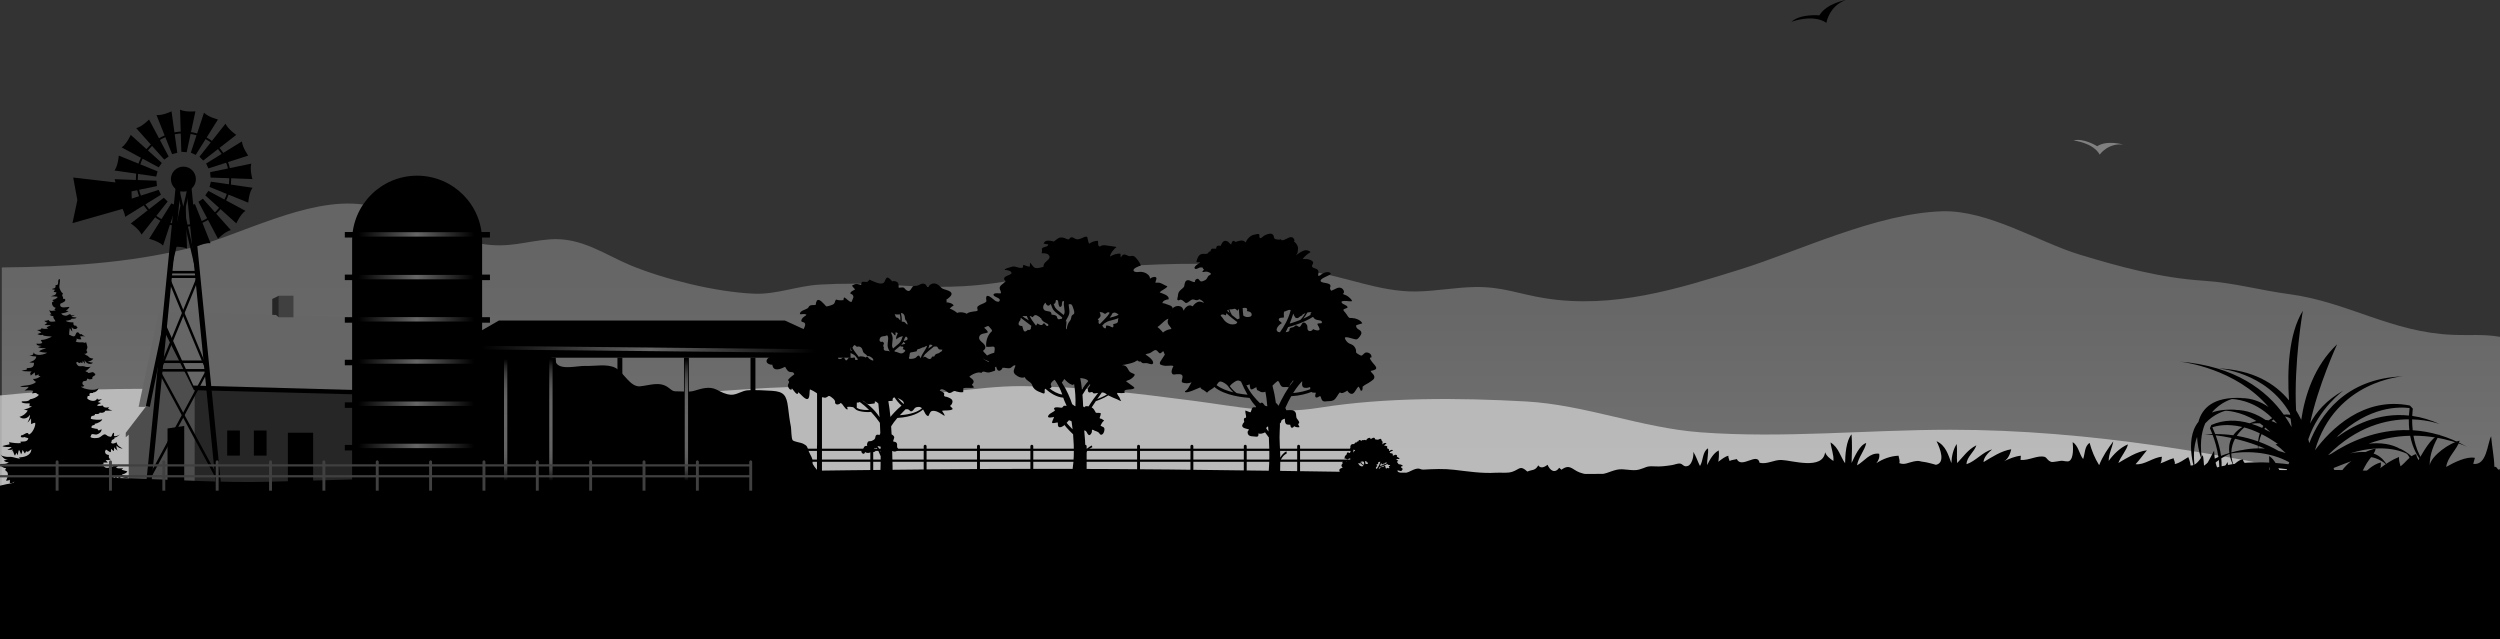 <?xml version="1.0" encoding="utf-8"?>
<!-- Generator: Adobe Illustrator 16.0.0, SVG Export Plug-In . SVG Version: 6.00 Build 0)  -->
<!DOCTYPE svg PUBLIC "-//W3C//DTD SVG 1.1//EN" "http://www.w3.org/Graphics/SVG/1.1/DTD/svg11.dtd">
<svg version="1.1" id="Layer_1" xmlns="http://www.w3.org/2000/svg" xmlns:xlink="http://www.w3.org/1999/xlink" x="0px" y="0px"
	 width="801.576px" height="204.936px" viewBox="0 0 801.576 204.936" enable-background="new 0 0 801.576 204.936"
	 xml:space="preserve">
<rect x="0" y="0" width="801.576" height="204.936" fill="#333333" stroke="none"/>
<g id="sky">
	<path d="M574.401,6.986c0,0,6.91-2.616,11.203,0.332c0,0,0.774-5.354,6.228-7.318c0,0-6.226,1.081-8.478,4.922
		C583.354,4.922,577.237,4.348,574.401,6.986z"/>
	<path fill="#808080" d="M664.819,45.051c0,0,6.262,0.636,8.414,4.516c0,0,2.626-3.787,7.529-3.21c0,0-5.156-1.544-8.335,0.527
		C672.428,46.884,667.984,44.12,664.819,45.051z"/>
</g>
<g id="hills">
	
		<linearGradient id="SVGID_1_" gradientUnits="userSpaceOnUse" x1="401.077" y1="126.144" x2="401.077" y2="62.144" gradientTransform="matrix(1 0 0 -1 0 205.935)">
		<stop  offset="0" style="stop-color:#D9D9D9"/>
		<stop  offset="0.334" style="stop-color:#E1E1E1"/>
		<stop  offset="0.861" style="stop-color:#F8F8F8"/>
		<stop  offset="1" style="stop-color:#FFFFFF"/>
	</linearGradient>
	<path opacity="0.3" fill="url(#SVGID_1_)" enable-background="new    " d="M786.55,107.361
		c-19.758-0.754-33.744-10.536-52.477-13.039c-9.711-1.299-17.706-3.671-27.569-4.316c-13.896-0.909-26.834-4.481-39.605-8.342
		c-13.089-3.955-29.424-14.376-44.209-13.919c-20.961,0.648-45.915,12.762-64.627,18.602c-19.709,6.146-40.713,12.839-62.893,9.244
		c-8.247-1.336-13.522-3.709-22.191-3.566c-6.439,0.105-12.635,1.361-19.025,1.432c-11.881,0.132-22.572-4.919-34.201-6.464
		c-31.937-4.242-64.305-2.654-95.646,2.946c-14.507,2.593-25.003,2.287-39.173,1.373c-6.993-0.452-15.298-0.477-22.273-0.054
		c-7.038,0.429-13.815,3.217-20.921,2.907c-12.502-0.543-28.914-4.713-39.451-9.048c-8.191-3.371-15.858-9.188-26.083-8.372
		c-7.859,0.625-13.116,2.906-21.79,1.43c-13.479-2.293-24.381-10.719-37.974-12.596c-17.844-2.464-39.49,9.986-55.838,14.006
		c-19.65,4.831-39.547,5.958-60.025,6.167v72.902l801,4.137v-54.104v-0.694C796.102,107.083,792.477,107.586,786.55,107.361z"/>
	<path opacity="0.8" fill="#CCCCCC" enable-background="new    " d="M625.435,137.792c-26.671-0.004-53.61,2.812-80.233,0.822
		c-18.953-1.417-37.021-8.837-55.936-9.894c-21.474-1.2-45.034-1.371-66.272,2.017c-14.694,2.343-25.437-0.301-40.416-2.242
		c-18.506-2.398-35.981-4.591-54.777-4.696c-15.82-0.088-30.187,4.153-45.966,1.742c-19.666-3.005-38.441-0.935-58.034,0.326
		c-19.543,1.257-39.079-4.075-58.729-4.068c-22.245,0.009-42.85,7.335-64.717,6.993c-13.648-0.213-26.604-3.833-40.252-4.022
		c-19.925-0.277-40.323-0.082-60.102,2.022v38c12.226,0,25.041,1.519,37.174,2.023c59.808,2.489,120.02,0.977,179.942,0.977
		c101.574,0,203.058-2,304.632-2c37.734,0,75.47,0.086,113.163-1.674c40.584-1.895,82.906-0.488,122.934-8.62
		C714.674,145.749,670.241,137.798,625.435,137.792z"/>
</g>
<g id="Layer_1_1_">
	<polygon fill="#4D4D4D" points="64.203,125.458 51.846,101.457 46.716,130.447 40.32,138.766 40.32,140.192 41.271,139.36 
		41.271,154.806 65.629,157.54 	"/>
	<rect x="62.42" y="124.032" fill="#262626" width="56.321" height="31.844"/>
	<polygon points="46.618,130.092 48.043,130.449 52.915,106.684 62.183,125.101 116.959,126.527 116.127,117.854 81.788,113.458 
		51.964,101.813 46.499,128.073 	"/>
	<polygon fill="#666666" points="44.441,130.447 50.942,99.889 120.187,101.839 121.161,125.247 61.996,123.62 52.568,102.815 
		46.716,130.447 	"/>
	<g>
		<rect x="141.147" y="110.168" width="131.562" height="4.52"/>
		<polygon points="269.129,110.806 251.687,102.783 159.943,102.783 144.77,111.502 		"/>
		<rect x="261.977" y="114.643" width="1.568" height="36.448"/>
		<rect x="240.639" y="114.643" width="1.571" height="36.448"/>
		<rect x="219.305" y="114.643" width="1.568" height="36.448"/>
		<rect x="197.97" y="114.643" width="1.57" height="36.448"/>
		<rect x="176.637" y="114.643" width="1.566" height="36.448"/>
		<path d="M140.329,150.596c0.43-2.244,0.208-4.635,0.208-6.919c0-3.03,0.188-6.043,0.183-9.068c-0.005-2.368-0.051-4.739,0-7.105
			c0.059-2.717,2.132-4.399,2.51-6.922c0.53-3.505-1.769-6.449,2.788-7.485c5.887-1.344,12.056-2.136,18.061-2.749
			c3.741-0.379,8.304-1.147,11.833,0.372l-0.544,1.644c0.774,0.625,0.844,1.662,1.494,2.325c0.259,0.27,0.852,0.242,1.114,0.543
			c0.287,0.322,0.171,0.915,0.48,1.324c1.618,2.134,6.786,0.669,9.273,0.769c2.935,0.123,7.047-0.787,9.664,0.66
			c2.633,1.451,4.663,6.189,7.858,5.875c3.055-0.296,6.268-1.67,9.024,0.388c1.604,1.192,1.356,1.255,3.595,1.242
			c1.468-0.005,3.173,0.236,4.56-0.154c2.406-0.688,4.957-1.652,7.469-0.347c1.438,0.742,2.742,1.475,4.509,1.575
			c1.789,0.104,3.541-1.356,5.448-1.439c2.523-0.107,5.213,0.021,7.735,0.184c3.709,0.251,4.607,1.42,5.082,5.298
			c0.258,2.134,0.509,4.173,0.923,6.263c0.137,0.69,0.098,3.74,0.561,4.272c0.414,0.479,2.65,0.761,3.281,1.079
			c1.536,0.787,1.296,0.951,1.852,2.443c0.402,1.083,1.449,2.316,1.231,3.623c-0.215,1.288,4.833,5.315,3.331,5.784
			c-7.766,2.43-21.341-0.168-29.293,1.488c-6.663,1.388-13.001,3.5-19.848,3.955c-8.085,0.531-16.054,2.406-24.165,2.379
			c-3.623-0.014-7.106-0.195-10.715,0.265c-3.755,0.479-7.481,1.271-11.291,0.864c-3.054-0.322-6.104-1.324-9.098-1.983
			c-2.653-0.583-5.287-1.033-7.864-1.896c-4.017-1.349-8.401-2.116-12.274-3.777c-2.095-0.897-4.467-1.99-5.189-4.323
			C135.436,149.813,138.672,150.824,140.329,150.596z"/>
	</g>
	<g>
		<path d="M54.795,57.432c0,2.215,1.796,4.008,4.006,4.008c2.213,0,4.007-1.793,4.007-4.008c0-2.214-1.794-4.006-4.007-4.006
			C56.591,53.427,54.795,55.219,54.795,57.432z"/>
		<g>
			<path d="M58.844,42.153c-8.424,0-15.279,6.854-15.279,15.279c0,8.425,6.855,15.277,15.279,15.277
				c8.423,0,15.276-6.854,15.276-15.277C74.121,49.006,67.267,42.153,58.844,42.153z M58.844,72.092
				c-8.084,0-14.661-6.576-14.661-14.659c0-8.084,6.577-14.661,14.661-14.661c8.083,0,14.659,6.577,14.659,14.661
				C73.503,65.515,66.927,72.092,58.844,72.092z"/>
			<path d="M69.881,38.31c0,0-3.021-0.729-4.472-2.176L61.18,48.945l1.568,0.725L69.881,38.31z"/>
			<path d="M75.754,43.238c0,0-2.59-1.718-3.457-3.574l-8.353,10.59l1.223,1.221L75.754,43.238z"/>
			<path d="M79.595,49.876c0,0-1.85-2.502-2.03-4.54l-11.474,7.091l0.735,1.57L79.595,49.876z"/>
			<path d="M80.929,57.423c0,0-0.883-2.978-0.354-4.957l-13.208,2.74l0.158,1.727L80.929,57.423z"/>
			<path d="M79.601,64.977c0,0,0.188-3.102,1.363-4.779L67.62,58.255l-0.445,1.678L79.601,64.977z"/>
			<path d="M75.769,71.625c0,0,1.24-2.85,2.915-4.026l-11.876-6.39l-0.994,1.419L75.769,71.625z"/>
			<path d="M69.896,76.555c0,0,2.137-2.255,4.111-2.784l-8.972-10.068l-1.415,0.999L69.896,76.555z"/>
			<path d="M62.69,79.18c0,0,2.782-1.387,4.816-1.204L62.521,65.44l-1.678,0.453L62.69,79.18z"/>
			<path d="M55.025,79.185c0,0,3.087-0.354,4.933,0.515l-0.402-13.486l-1.727-0.146L55.025,79.185z"/>
			<path d="M47.811,76.569c0,0,3.024,0.724,4.464,2.169l4.239-12.812l-1.573-0.729L47.811,76.569z"/>
			<path d="M41.938,71.644c0,0,2.59,1.709,3.448,3.566l8.367-10.598l-1.23-1.218L41.938,71.644z"/>
			<path d="M38.099,65.002c0,0,1.847,2.497,2.016,4.532l11.487-7.098l-0.734-1.562L38.099,65.002z"/>
			<path d="M36.761,57.453c0,0,0.883,2.973,0.35,4.947l13.218-2.741l-0.158-1.719L36.761,57.453z"/>
			<path d="M38.085,49.895c0,0-0.185,3.102-1.363,4.771l13.358,1.945l0.437-1.673L38.085,49.895z"/>
			<path d="M41.918,43.254c0,0-1.234,2.841-2.916,4.011l11.889,6.398l0.984-1.42L41.918,43.254z"/>
			<path d="M47.789,38.318c0,0-2.134,2.251-4.109,2.775l8.979,10.076l1.413-0.999L47.789,38.318z"/>
			<path d="M54.996,35.691c0,0-2.777,1.388-4.811,1.201l4.991,12.539l1.667-0.451L54.996,35.691z"/>
			<path d="M62.664,35.686c0,0-3.081,0.351-4.932-0.519l0.402,13.492l1.724,0.146L62.664,35.686z"/>
			<polygon points="42.085,59.096 23.474,56.922 24.804,64.169 23.236,71.542 42.329,66.103 			"/>
		</g>
		<path d="M60.303,56.607h0.75l9.733,97.977l-1.644,0.165c0,0-9.442-95.025-9.586-96.491c-0.378,0-0.754,0-0.754,0v-1.649
			L60.303,56.607L60.303,56.607z"/>
		<path d="M57.394,56.607h1.502v1.649c0,0-0.376,0-0.753,0c-0.147,1.466-9.587,96.491-9.587,96.491l-1.644-0.165l9.734-97.977
			L57.394,56.607L57.394,56.607z"/>
		<rect x="51.636" y="115.58" width="14.283" height="0.824"/>
		<rect x="51.636" y="118.324" width="14.283" height="0.824"/>
		<rect x="54.523" y="86.859" width="9.376" height="0.824"/>
		<rect x="53.94" y="88.304" width="9.959" height="0.823"/>
		<path d="M60.997,60.198c0,0-6.651,28.609-6.651,28.612c0.064-0.039,12.44,29.943,12.44,29.943
			c-0.017,0.355-18.862,35.354-18.862,35.354l-0.729-0.393c0,0,18.843-34.987,18.846-34.993c-0.16,0-12.479-29.849-12.479-29.849
			s0,0,0-0.004c0-0.334,6.63-28.859,6.63-28.859L60.997,60.198z"/>
		<path d="M63.966,88.625c-0.021,0.249-12.479,30.431-12.481,30.439c0.134-0.065,18.828,34.65,18.828,34.65l-0.727,0.393
			L50.74,119.11c0-0.395,12.437-30.538,12.446-30.548c-0.082,0-6.676-28.364-6.676-28.364l0.808-0.188L63.966,88.625z"/>
	</g>
	<g>
		<path d="M112.9,181.378c0,11.507,9.333,20.839,20.842,20.839l0,0c11.508,0,20.841-9.332,20.841-20.839V77.17
			c0-11.51-9.333-20.842-20.841-20.842l0,0c-11.51,0-20.842,9.332-20.842,20.842V181.378z"/>
		<rect x="110.559" y="74.391" width="46.533" height="1.771"/>
		<rect x="110.559" y="88.045" width="46.533" height="1.771"/>
		<rect x="110.559" y="101.699" width="46.533" height="1.77"/>
		<rect x="110.559" y="115.353" width="46.533" height="1.767"/>
		<rect x="110.559" y="129.004" width="46.533" height="1.772"/>
		<rect x="110.559" y="142.658" width="46.533" height="1.771"/>
		<rect x="110.559" y="156.314" width="46.533" height="1.77"/>
	</g>
	<path d="M0,155.721c22.022-5.422,58.421-0.476,85.91-1.254c70.952-2.011,141.791-3.28,212.889-3.976
		c110.509-1.079,182.223,3.548,273.443,0.331c57.398-2.025,114.519,0.242,171.893-0.155c13.431-0.094,32.103,1.246,57.441,0.366
		v53.9H0V155.721z"/>
	<path d="M707.67,150.926c1.188-1.44,2.535-2.565,3.759-3.428c0.08,0.721,0.125,1.455,0.133,2.188
		C710.233,150.028,708.93,150.436,707.67,150.926L707.67,150.926z M710.41,139.581c1.399,0.17,3.141,0.433,5.114,0.853
		c-0.821,1.61-0.938,3.294-0.729,4.813c-0.969,0.28-1.839,0.595-2.664,0.919C711.88,144.253,711.344,142.062,710.41,139.581
		L710.41,139.581z M712.312,149.51c0.023-0.778-0.007-1.632-0.094-2.547c1.256-0.804,2.271-1.286,2.612-1.438
		c0.211,1.283,0.635,2.428,1.035,3.295C714.662,149,713.481,149.237,712.312,149.51L712.312,149.51z M716.038,148.798
		c-0.43-1.224-0.6-2.356-0.611-3.42c1.177-0.204,4.503-0.662,8.647-0.189c0.021,0.151,0.039,0.243,0.039,0.243
		c-0.008-0.082-0.001-0.155-0.01-0.241c3.149,0.36,6.758,1.258,10.263,3.209c0.076,0.182,0.151,0.367,0.229,0.555
		C728.794,148.202,722.251,147.895,716.038,148.798L716.038,148.798z M732.643,133.507c0.569,0.136,1.213,0.358,1.803,0.729
		c0.103,0.943,0.209,1.856,0.318,2.703C734.16,135.819,733.441,134.665,732.643,133.507L732.643,133.507z M732.854,145.275
		c-0.734-0.265-1.507-0.489-2.285-0.692c-1.771-1.033-3.855-2.055-6.231-2.931c0.185-0.907,0.446-1.729,0.777-2.461
		c1.642,0.816,3.389,1.859,5.229,3.146c-0.427,0.104-0.766,0.162-0.766,0.162C730.693,143.265,731.784,144.21,732.854,145.275
		L732.854,145.275z M730.108,135.783c-0.577-0.316-1.172-0.582-1.796-0.778c0.225-0.186,0.443-0.355,0.657-0.508
		C729.349,134.9,729.733,135.325,730.108,135.783L730.108,135.783z M726.343,137.081c0.532,0.448,1.063,0.934,1.592,1.462
		c-0.63-0.354-1.274-0.685-1.932-1.004C726.115,137.376,726.23,137.232,726.343,137.081L726.343,137.081z M728.537,134.062
		c-0.411,0.216-0.784,0.455-1.125,0.716c-0.329-0.062-0.666-0.106-1.004-0.126c-2.814-1.912-6.061-3.203-9.744-3.23
		c0.156-0.021,0.257-0.036,0.257-0.036c-3.219-0.189-5.752,0.162-7.737,0.891c2.856-3.428,6.435-4.33,6.435-4.33
		S722.418,127.915,728.537,134.062L728.537,134.062z M724.62,135.742c0.355,0.255,0.719,0.548,1.083,0.834
		c-0.145,0.205-0.271,0.416-0.388,0.631c-1.124-0.514-2.271-0.973-3.447-1.339C722.564,135.763,723.555,135.666,724.62,135.742
		L724.62,135.742z M724.146,142.987c0.686,0.264,1.381,0.536,2.079,0.843c-0.701-0.057-1.421-0.078-2.148-0.074
		C724.084,143.489,724.123,143.244,724.146,142.987L724.146,142.987z M724.561,138.927c-0.289,0.889-0.461,1.782-0.543,2.61
		c-2.064-0.741-4.341-1.377-6.839-1.801c0.785-1.164,1.683-2.064,2.406-2.687C721.101,137.461,722.771,138.074,724.561,138.927
		L724.561,138.927z M718.888,144.278c-1.246,0.23-2.39,0.496-3.455,0.789c0.043-1.679,0.513-3.15,1.182-4.388
		c2.247,0.522,4.734,1.243,7.325,2.226c-0.004,0.304,0.005,0.59,0.015,0.856c-1.729,0.019-3.524,0.201-5.396,0.625
		C718.759,144.323,718.888,144.278,718.888,144.278L718.888,144.278z M718.96,136.903c-1.306,0.808-2.254,1.709-2.912,2.657
		c-1.818-0.25-3.754-0.386-5.785-0.387c-0.272-0.699-0.582-1.425-0.916-2.168C710.759,136.511,714.095,135.734,718.96,136.903
		L718.96,136.903z M746.431,145.936c9.259-9.283,18.92-11.487,25.908-11.493c-0.025,1.247,0.052,2.386,0.171,3.471
		c-10.635-0.347-19.473,3.893-25.119,7.624C747.072,145.667,746.744,145.799,746.431,145.936L746.431,145.936z M772.375,133.238
		c-9.833-1.033-18.081,3.122-23.87,7.557l0.022-0.02c0.373-0.287,0.755-0.575,1.154-0.858l-0.335,0.077
		c10.265-9.883,20.11-9.576,23.245-9.15C772.485,131.676,772.419,132.462,772.375,133.238L772.375,133.238z M703.659,153.712
		c-2.046,6.062,2.696,12.456,2.696,12.456c-2.806-5.838-1.896-10.354,0.166-13.656c1.461-0.542,3.14-1.036,5.008-1.469
		c-0.121,2.078-0.608,4.115-1.687,5.864c0,0,1.877-1.858,2.365-6.007c1.357-0.289,2.789-0.55,4.359-0.74
		c0.122,0.197,0.195,0.312,0.195,0.312c-0.056-0.11-0.084-0.209-0.141-0.318c4.687-0.562,10.329-0.598,17.047,0.342l-0.121,0.013
		l0.622,5.304l1.327-0.156c0.179,1.283,0.288,2.868,0.275,5.753c-0.022,3.15,1.146,3.306,1.541,3.271
		c-0.29-0.018-0.867-0.464,0.388-4.63c0.311-1.032,0.513-2.027,0.646-2.975l2.161-0.255l-0.212-1.818
		c6.348,10.254,10.668,22.085,10.668,22.085c0.71-7.55-2.364-14.895-6.224-20.927l0.202-0.022l-0.057-0.47l2.265-0.266l-0.553-4.709
		c3.102-1.255,7.772-3.09,10.521-3.905c4.39-1.295,7.892,2.084,7.892,2.084s3.052,7.395-7.531,11.94c0,0,14.952-4.954,6.112-13.938
		l0.058,0.116c-2.385-2.335-6.235-2.426-10.169-1.605c11.612-3.737,18.294,0.146,18.294,0.146s7.83,8.459-8.107,20.898
		c0,0,22.717-14.177,5.814-22.635c0,0,0.111,0.098,0.291,0.247c-2.941-1.766-6.557-2.174-10.311-1.786
		c4.717-1.74,9.237-2.437,13.315-2.536c1.606,8.451,7.204,11.421,7.204,11.421c-3.829-3.039-5.48-7.492-6.146-11.442
		c10.084,0.005,17.179,3.561,17.179,3.561c-6.13-3.427-11.995-4.974-17.422-5.308c-0.136-1.281-0.179-2.474-0.178-3.491
		c5.45,0.168,9.021,1.582,9.021,1.582c-3.114-1.425-6.12-2.283-8.995-2.69c0.06-1.435,0.192-2.323,0.192-2.323l-0.948-1.004
		c-14.937-2.96-25.451,7.692-30.427,14.352c6.56-22.48,28.291-23.713,28.291-23.713c-18.665,0.624-26.712,12.612-30.121,21.439
		c-0.097-0.408-0.2-0.835-0.312-1.262c3.323-9.926,11.28-15.634,11.28-15.634c-5.505,3.077-8.774,6.925-10.722,10.592
		c2.577-12.188,8.685-25.414,8.685-25.414c-7.352,6.956-10.344,16.424-11.505,24.24c-0.484-1.02-1.033-2.047-1.656-3.062
		c-0.767-15.352,2.167-31.908,2.167-31.908c-4.559,7.365-5.045,19.054-4.438,28.72c-4.446-5.392-11.549-9.834-22.906-10.271
		c0,0,15.525,0.95,23.243,14.446c0.016,0.152,0.032,0.296,0.048,0.443c-0.342-0.062-0.711-0.084-1.096-0.077l0.129-0.039
		c-0.375,0.019-0.729,0.047-1.073,0.085c-5.514-7.737-15.485-15.586-33.521-17.042c1.284,0.143,18.1,2.229,28.63,14.584
		c-2.544-1.743-5.486-2.887-8.836-2.865c0.146-0.021,0.242-0.037,0.242-0.037c-9.103-0.437-12.728,3.246-13.892,7.644
		c-4.908,6.055-0.697,17.019-0.697,17.019c-1.213-5.266-0.84-9.218,0.258-12.177c0.208,4.29,1.699,8.113,1.812,8.439
		c-1.1-5.623-0.508-9.754,0.799-12.783c2.913-3.229,6.517-4.054,6.517-4.054s4.621,0.037,9.863,3.282
		c-0.773,0.228-1.466,0.479-2.115,0.746c-3.989-1.138-8.209-1.264-12.321,0.547l-0.429,1.056c0,0,0.325,0.698,0.763,1.85
		c-0.832,0.019-1.68,0.057-2.547,0.123c0,0,0.996,0.02,2.663,0.188c0.63,1.703,1.435,4.247,1.84,7.03
		c-3.853,1.677-6.058,3.813-7.169,6.064c-2.283,1.263-4.373,2.846-6.167,4.825C697.963,157.399,699.743,155.579,703.659,153.712
		L703.659,153.712z M737.446,164.655l-0.131,0.022L737.446,164.655L737.446,164.655z"/>
	<g>
		<g>
			<rect x="193.872" y="143.861" width="17.123" height="0.711"/>
			<rect x="193.872" y="147.35" width="17.123" height="0.714"/>
			<path d="M211.557,152.379c0,0.256-0.21,0.464-0.47,0.464l0,0c-0.253,0-0.463-0.208-0.463-0.464v-9.303
				c0-0.257,0.21-0.464,0.463-0.464l0,0c0.26,0,0.47,0.207,0.47,0.464V152.379z"/>
		</g>
		<g>
			<rect x="210.98" y="143.861" width="17.119" height="0.711"/>
			<rect x="210.98" y="147.35" width="17.119" height="0.714"/>
			<path d="M228.66,152.379c0,0.256-0.205,0.464-0.463,0.464l0,0c-0.255,0-0.465-0.208-0.465-0.464v-9.303
				c0-0.257,0.21-0.464,0.465-0.464l0,0c0.258,0,0.463,0.207,0.463,0.464V152.379z"/>
		</g>
		<g>
			<rect x="228.084" y="143.861" width="17.123" height="0.711"/>
			<rect x="228.084" y="147.35" width="17.123" height="0.714"/>
			<path d="M245.769,152.379c0,0.256-0.21,0.464-0.464,0.464l0,0c-0.258,0-0.469-0.208-0.469-0.464v-9.303
				c0-0.257,0.211-0.464,0.469-0.464l0,0c0.254,0,0.464,0.207,0.464,0.464V152.379z"/>
		</g>
		<g>
			<rect x="245.192" y="143.861" width="17.123" height="0.711"/>
			<rect x="245.192" y="147.35" width="17.123" height="0.714"/>
			<path d="M262.873,152.379c0,0.256-0.205,0.464-0.465,0.464l0,0c-0.253,0-0.463-0.208-0.463-0.464v-9.303
				c0-0.257,0.21-0.464,0.463-0.464l0,0c0.26,0,0.465,0.207,0.465,0.464V152.379z"/>
		</g>
		<g>
			<rect x="262.301" y="143.861" width="17.119" height="0.711"/>
			<rect x="262.301" y="147.35" width="17.119" height="0.714"/>
			<path d="M279.981,152.379c0,0.256-0.205,0.464-0.463,0.464l0,0c-0.26,0-0.465-0.208-0.465-0.464v-9.303
				c0-0.257,0.205-0.464,0.465-0.464l0,0c0.258,0,0.463,0.207,0.463,0.464V152.379z"/>
		</g>
		<g>
			<rect x="279.405" y="143.861" width="17.123" height="0.711"/>
			<rect x="279.405" y="147.35" width="17.123" height="0.714"/>
			<path d="M297.089,152.379c0,0.256-0.21,0.464-0.464,0.464l0,0c-0.259,0-0.465-0.208-0.465-0.464v-9.303
				c0-0.257,0.206-0.464,0.465-0.464l0,0c0.254,0,0.464,0.207,0.464,0.464V152.379z"/>
		</g>
		<g>
			<rect x="296.513" y="143.861" width="17.123" height="0.711"/>
			<rect x="296.513" y="147.35" width="17.123" height="0.714"/>
			<path d="M314.199,152.379c0,0.256-0.21,0.464-0.471,0.464l0,0c-0.253,0-0.463-0.208-0.463-0.464v-9.303
				c0-0.257,0.21-0.464,0.463-0.464l0,0c0.261,0,0.471,0.207,0.471,0.464V152.379z"/>
		</g>
		<g>
			<rect x="313.622" y="143.861" width="17.124" height="0.711"/>
			<rect x="313.622" y="147.35" width="17.124" height="0.714"/>
			<path d="M331.302,152.379c0,0.256-0.205,0.464-0.465,0.464l0,0c-0.253,0-0.463-0.208-0.463-0.464v-9.303
				c0-0.257,0.21-0.464,0.463-0.464l0,0c0.26,0,0.465,0.207,0.465,0.464V152.379z"/>
		</g>
		<g>
			<rect x="330.731" y="143.861" width="17.117" height="0.711"/>
			<rect x="330.731" y="147.35" width="17.117" height="0.714"/>
			<path d="M348.41,152.379c0,0.256-0.21,0.464-0.464,0.464l0,0c-0.259,0-0.464-0.208-0.464-0.464v-9.303
				c0-0.257,0.205-0.464,0.464-0.464l0,0c0.254,0,0.464,0.207,0.464,0.464V152.379z"/>
		</g>
		<g>
			<rect x="347.834" y="143.861" width="17.123" height="0.711"/>
			<rect x="347.834" y="147.35" width="17.123" height="0.714"/>
			<path d="M365.52,152.379c0,0.256-0.21,0.464-0.47,0.464l0,0c-0.253,0-0.463-0.208-0.463-0.464v-9.303
				c0-0.257,0.21-0.464,0.463-0.464l0,0c0.26,0,0.47,0.207,0.47,0.464V152.379z"/>
		</g>
		<g>
			<rect x="364.942" y="143.861" width="17.124" height="0.711"/>
			<rect x="364.942" y="147.35" width="17.124" height="0.714"/>
			<path d="M382.623,152.379c0,0.256-0.205,0.464-0.465,0.464l0,0c-0.253,0-0.463-0.208-0.463-0.464v-9.303
				c0-0.257,0.21-0.464,0.463-0.464l0,0c0.26,0,0.465,0.207,0.465,0.464V152.379z"/>
		</g>
		<g>
			<rect x="382.052" y="143.861" width="17.118" height="0.711"/>
			<rect x="382.052" y="147.35" width="17.118" height="0.714"/>
			<path d="M399.731,152.379c0,0.256-0.205,0.464-0.465,0.464l0,0c-0.26,0-0.465-0.208-0.465-0.464v-9.303
				c0-0.257,0.205-0.464,0.465-0.464l0,0c0.26,0,0.465,0.207,0.465,0.464V152.379z"/>
		</g>
		<g>
			<rect x="399.155" y="143.861" width="17.123" height="0.711"/>
			<rect x="399.155" y="147.35" width="17.123" height="0.714"/>
			<path d="M416.84,152.379c0,0.256-0.21,0.464-0.465,0.464l0,0c-0.259,0-0.464-0.208-0.464-0.464v-9.303
				c0-0.257,0.205-0.464,0.464-0.464l0,0c0.255,0,0.465,0.207,0.465,0.464V152.379z"/>
		</g>
		<g>
			<rect x="416.263" y="143.861" width="17.124" height="0.711"/>
			<rect x="416.263" y="147.35" width="17.124" height="0.714"/>
			<path d="M433.944,152.379c0,0.256-0.205,0.464-0.466,0.464l0,0c-0.254,0-0.464-0.208-0.464-0.464v-9.303
				c0-0.257,0.21-0.464,0.464-0.464l0,0c0.261,0,0.466,0.207,0.466,0.464V152.379z"/>
		</g>
	</g>
	<path d="M315.247,115.001c0.438,0,0.881,0.027,1.312-0.056c0.168-0.906-0.319-1.254-0.825-1.762
		c-1.138-1.146,0.024-0.59,0.188-1.699c0.225-1.508-2.413-1.963-1.932-3.539c0.371-1.214,1.945-0.881,2.766-1.412
		c-0.321-0.854-1.334-1.732-2.197-1.703c-0.238-0.765,0.607-1.649,1.071-2.149c-1.326-0.75-2.729-0.278-4.126-0.423
		c0.022-0.169-0.094-0.431-0.071-0.598c-0.207,0.043-0.528-0.087-0.734-0.047c-0.065-1.397-2.869-1.772-3.789-1.274
		c-0.747-0.629-1.533-1.065-2.402-1.414c0.332-0.382,0.807-0.721,1.264-0.967c-0.344-0.745-1.666-1-2.375-1.033
		c0.203-0.266,0.201-0.525-0.021-0.778c0.498-0.369,1.912-1.307,1.712-2.081c-0.192-0.753-1.716-1.107-2.282-1.288
		c-0.847-0.276-0.913-0.44-1.535-1.053c-0.976-0.957-2.138-1.16-3.173-0.313c-0.197,0.161-0.309,0.635-0.617,0.603
		c-0.264-0.027-0.574-0.741-0.855-0.901c-1.022-0.574-1.91,0.42-2.73,0.526c-0.917,0.118-1.01-0.222-1.585,0.735
		c-0.515,0.856-0.846,1.279-1.839,0.559c-0.251-0.183-0.5-0.636-0.742-0.721c-0.437-0.154-1.119,0.079-1.587,0.021
		c-0.082-0.563,0.072-1.138-0.245-1.557c-0.354-0.47-1.403-0.762-1.811-0.423c-0.299-0.353-1.098-1.386-1.647-1.234
		c-0.52,0.144-0.653,1.241-0.999,1.565c-1.055,0.991-3.553-0.479-4.708-0.933c-0.685,1.254-1.194,0.525-2.383,0.738
		c-0.133,0.326-0.251,0.644-0.213,1.01c-0.539-0.155-1.073-0.349-1.598-0.34c-0.548,0.01-0.861,0.32-1.362,0.518
		c0.207,0.439,0.693,0.807,0.986,1.2c-0.324,0.286-1.173,0.595-1.371,0.915c-0.421,0.684,0.233,0.426,0.61,0.877
		c0.609,0.73-0.161,1.421-0.349,2.234c-0.798,0.115-1.602-1.179-2.399-1.438c-0.159,0.252-0.224,0.543-0.202,0.854
		c-0.802,0.095-1.608,0.113-2.388-0.178c-0.458,0.566-0.255,0.995-0.738,1.433c-0.238,0.214-1.446,0.634-1.76,0.679
		c-0.889,0.123-0.484,0.237-1.254-0.589c-1.281-1.374-2.505-2.399-2.783,0.196c-0.598,0.115-1.384-0.065-1.933,0.301
		c-0.332,0.22-0.306,0.515-0.586,0.736c-0.648,0.516-2.664,0.811-2.538,1.95c0.62,0.074,1.658-0.281,2.113,0.203
		c-0.456,0.472-1.196,0.727-1.502,1.363c-0.642,1.322,0.82,0.612,1.065,1.509c0.211,0.777-0.893,2.367-1.312,2.925
		c-0.356,0.479-0.048,0.441-0.64,0.69c-0.541,0.227-1.369-0.053-1.955,0.066c0.126,0.744-0.263,1.724-0.979,1.746
		c-1.545,0.048-2.09-3.103-3.405-1.186c-0.532,0.777-0.712,1.42-1.467,1.995c-0.333,0.258-1.004,0.464-1.265,0.724
		c-0.263,0.265-0.556,0.972-0.525,1.35c0.092,1.025,0.729,0.655,1.379,1.062c-0.267,1.078-1.901,1.268-2.183,2.396
		c-0.225,0.905,1.051,1.411,1.853,1.346c0.253,2.438,2.788,1.335,4.09,0.665c0.385,0.685,0.723,1.394,1.373,1.61
		c0.735,0.247,1.199-0.194,1.593,0.784c-0.6,0.552-1.725,1.168-2.039,1.921c0.777,0.606-0.057,1.081-0.046,1.71
		c0.012,0.591,0.619,1.53,1.208,1.271c0.025-0.127,0.048-0.262,0.064-0.389c0.33,0.293,1.943,2.931,2.003,1.263
		c0.744,0.346,2.133,2.408,3.022,2.16c0.846-0.235,0.546-2.396,0.785-3.08c1.314,0.534,2.792,1.427,3.643,2.688
		c0.388-0.422,0.84,0.099,1.35-0.04c1.058-0.279,0.734-1.039,1.98-0.079c0.459,0.355,0.807,0.615,1.044,1.148
		c0.143,0.322-0.125,0.557,0.188,0.888c0.415,0.449,1.34,0.187,1.634-0.268c0.854,0.399,1.245,1.955,2.184,2.136
		c0.075-0.32,0.009-0.602-0.172-0.825c0.628-0.147,1.314-0.073,1.98,0.052c0.32,0.229,0.564,0.429,0.681,0.575
		c0.605,0.765,3.33,1.152,5.053,0.937c1.262,1.336,2.223,2.606,2.851,3.512c0.052,0.96,0.102,2.105,0.143,3.379
		c-0.012,0.009-0.025,0.011-0.037,0.022c-0.087,0.078-0.17,0.354-0.201,0.53c-0.406-0.167-0.932-0.26-1.188,0.138
		c-0.178,0.277-0.127,0.616-0.256,0.892c-0.185,0.396-0.553,0.599-0.901,0.748c-0.181,0.081-0.227,0.126-0.433,0.151
		c-0.311,0.038-0.662-0.04-0.925,0.197c-0.215,0.195-0.542,1.245-0.167,1.347c-0.47-0.007-0.823-0.085-1.119,0.37
		c-0.1,0.15-0.117,0.354-0.185,0.47c-0.096,0.169-0.2,0.132-0.359,0.24c-0.476,0.321-0.411,1.056,0.107,1.357
		c0.455,0.271,0.625-0.057,0.792-0.47c0.608,0.444,1.37,0.335,1.954-0.053c0.08,0.192,0.171,0.144,0.366,0.118
		c0.154-0.021,0.8-0.13,0.914-0.267c0.244-0.295-0.272-0.895-0.377-1.151c0.233,0.071,0.572,0.254,0.79,0.039
		c0.032-0.027,0.045-0.065,0.063-0.101c0.272,0.485,0.709,1.35,1.28,2.752c-0.005,4.216-0.157,8.162-0.54,11.775l4.395-0.111
		c0,0,0.052-6.418-0.168-13.437c0.073,0.065,0.147,0.127,0.238,0.171c0.483,0.24,1.185,0.089,1.539-0.344
		c0.394-0.482,0.054-0.412-0.129-0.794c-0.15-0.312-0.025-0.721-0.068-1.056c-0.048-0.384-0.205-0.588-0.53-0.765
		c-0.095-0.057-0.635-0.1-0.669-0.139c-0.226-0.258,0.359-1.048,0.262-1.462c-0.075-0.32-0.446-0.644-0.83-0.834
		c-0.045-0.898-0.094-1.771-0.149-2.6c0.471-0.803,1.197-1.747,1.996-2.68c4.85-0.279,7.224-1.795,8.238-2.719
		c0.456,0.68,0.851,2.074,1.705,2.126c0.59-1.05,0.53-1.765,1.792-1.671c1.297,0.095,2.276,0.981,3.395,1.604
		c0.081-0.438-0.586-1.211-0.819-1.618c0.951-0.251,2.713,0.077,3.438-0.562c-0.152-0.518-0.646-0.614-0.854-1.038
		c0.463-0.216,0.91-1.06,0.753-1.63c-0.196-0.721-1.163-0.996-1.74-1.229c-0.225-0.091-0.709-0.048-0.884-0.295
		c-0.161-0.216,0.095-0.645-0.029-0.849c-0.292-0.479-0.938-0.628-1.414-0.894c0.427-0.896,1.599-0.175,2.151,0.234
		c0.611,0.451,0.703,0.684,1.426,0.461c0.363-0.113,0.63-0.477,1.002-0.543c0.474-0.089,0.338,0.054,0.789,0.156
		c0.741,0.171,1.374,0.329,2.167,0.194c0.054-0.43-0.035-0.863,0.052-1.271c1.068-0.253,2.235,0.047,3.305-0.148
		c0.081-0.502-0.429-0.602-0.57-1.003c1.333-1.146-0.039-1.864-0.828-2.504c0.611-0.695,2.99-1.85,3.852-1.188
		c0.406-0.896,1.395-0.22,2.041-0.177c0.791,0.044,1.526-0.383,2.344-0.597C319.548,116.665,316.19,115.987,315.247,115.001z
		 M298.569,110.522c0.155,0.044,0.301,0.19,0.447,0.325c-0.312,0.24-1.135,0.687-1.403,0.915c0.187-0.386,0.327-0.787,0.383-1.207
		C298.193,110.504,298.4,110.476,298.569,110.522z M291.553,113.94c0-0.091,0.085-0.087,0.09-0.177
		c0.02-0.278,0.065-0.57,0.305-0.742c0.098-0.073,0.457-0.074,0.556-0.095c0.342-0.062,0.682-0.142,1.024-0.215
		c0.648-0.142,0.329-0.072,0.489-0.504c0.111-0.293,0.575-0.293,0.815-0.374c0.469-0.16,0.96-0.539,1.46-0.508
		c0.183-0.172,0.474-0.3,0.706-0.367c0.095-0.025,0.176-0.064,0.259-0.103c-0.19,0.631-0.583,1.243-0.994,1.876
		c-0.385,0.598-0.781,1.213-1,1.86c-0.029,0.082-0.05,0.163-0.069,0.245c-0.323-0.317-0.344-1.06-0.897-0.763
		c-0.288,0.157-0.447,0.472-0.734,0.65c-0.327,0.197-0.74,0.289-1.106,0.312c-0.151,0.011-0.715,0.096-0.868-0.01
		c-0.384-0.257-0.006-0.585,0.065-0.91C291.673,114.042,291.555,114.022,291.553,113.94z M286.77,112.489
		c0.307-0.308,0.672-0.599,1.029-0.881c0.622-0.495,1.268-1.006,1.661-1.649c0.067-0.108,0.123-0.22,0.172-0.333
		c0.201,0.138,0.585,0.322,0.621,0.589c-0.244,0.167-1.772,0.229-1.498,0.916c0.227,0.032,0.625-0.112,0.809,0.076
		c0.263,0.272-0.032,0.49-0.14,0.73c0.16,0.041,0.698,0.197,0.771,0.394c0.085,0.227,0.008,0.247-0.165,0.447
		c-0.371,0.43-0.86,0.629-1.414,0.501c-0.471-0.107-0.96-0.438-1.495-0.509c-0.065-0.011-0.13-0.003-0.192,0.005
		C286.877,112.677,286.825,112.582,286.77,112.489z M290.925,108.854c-0.204,0.373-0.962,0.275-1.217,0.586
		c0.051-0.13,0.095-0.261,0.139-0.388c0.111-0.326,0.213-0.635,0.402-0.893c0.068-0.097,0.15-0.181,0.229-0.271
		C290.814,108.067,291.146,108.442,290.925,108.854z M289.06,128.264c0.63,0.438,0.703,0.623,0.749,1.192
		c-0.029,0.022-0.06,0.043-0.088,0.064c-0.422-0.374-1.185-1.086-1.895-1.904C288.315,127.804,288.793,128.078,289.06,128.264z
		 M289.459,100.514c0.364,0.252,0.537,0.542,0.626,0.991c0.058,0.296,0.089,1.312,0.516,1.286c0.049,0.456,0.463,0.778,0.374,1.314
		c-0.447-0.159-0.695-0.778-1.171-0.921c-0.24-0.067-0.452,0.015-0.676-0.077c0.045-1.04-0.04-1.835-0.271-2.617
		C289.007,100.368,289.145,100.295,289.459,100.514z M288.398,100.779c0.032-0.008,0.055-0.021,0.083-0.031
		c0.208,0.637,0.249,1.193,0.197,2.009c-0.111-0.111-0.217-0.226-0.304-0.313c-0.193-0.194-0.29-0.444-0.549-0.549
		c-0.323-0.13-0.458,0.021-0.64-0.349c-0.099-0.198-0.213-0.74-0.346-0.948C286.966,100.903,288.064,100.863,288.398,100.779z
		 M287.137,107.475c0.028-0.298-0.026-0.605,0-0.901c0.297-0.08,0.41,0.15,0.704,0.201c0.006,0.211-0.18,0.392-0.21,0.607
		c-0.018,0.133-0.157,0.275-0.202,0.396c-0.124,0.329-0.113,0.699-0.068,1.062c0.554-0.594,1.357-0.949,2.144-1.041
		c-0.189,0.315-0.305,0.645-0.404,0.942c-0.089,0.266-0.173,0.514-0.297,0.718c-0.318,0.516-0.878,0.96-1.471,1.431
		c-0.341,0.271-0.685,0.548-0.999,0.852c-0.184-0.34-0.317-0.674-0.308-1.011c0.012-0.486,0.064-0.89,0.11-1.242
		c0.116-0.922,0.204-1.64-0.458-2.804C286.312,106.208,286.573,107.736,287.137,107.475z M282.029,108.808
		c0.191-1.056,1.109-0.99,1.944-1.074c0.006-0.05,0.011-0.103,0.017-0.153c0.158-0.033,0.376-0.004,0.586,0.011
		c0.269,0.639,0.218,1.102,0.133,1.785c-0.048,0.377-0.104,0.809-0.116,1.338c-0.021,0.782,0.38,1.447,0.734,2.037
		c0.002,0.004,0.004,0.008,0.007,0.009c-0.16-0.099-0.317-0.193-0.47-0.228c-0.503-0.12-1.439,0.163-1.529-0.699
		c-0.018-0.174,0.098-0.32,0.083-0.469c-0.014-0.124-0.162-0.138-0.187-0.257c-0.108-0.499,0.129-0.619,0.218-1.013
		c-0.11-0.11-0.145-0.281-0.247-0.392c-0.239-0.251-0.105-0.128-0.416-0.095C282.259,109.667,281.912,109.448,282.029,108.808z
		 M274.12,110.69c0.108,0.031,0.545,0.427,0.614,0.524c0.52-0.268,1.271-0.051,1.596,0.465c0.293,0.471,0.265,1.063,0.617,1.446
		c0.218,0.234,0.533,0.373,0.772,0.6c0.135,0.126,0.261,0.394,0.415,0.468c0.099,0.046,0.304-0.038,0.414-0.021
		c0.421,0.053,1.717,0.851,1.438,1.438c-0.375,0.016-1.037-0.373-1.337-0.644c-0.176-0.155-0.418-0.629-0.664-0.604
		c-0.188,0.015-0.301,0.252-0.48,0.285c-0.237-0.322-1.091-0.353-1.439-0.396c-0.245-0.031-0.471-0.014-0.651,0.199
		c-0.005,0.007-0.011,0.018-0.017,0.024c-0.169-0.235-0.367-0.49-0.581-0.763c-0.075-0.097-0.151-0.192-0.228-0.293v-0.004h-0.004
		c-0.504-0.647-1.033-1.368-1.281-1.997l0,0C273.61,111.27,273.609,110.555,274.12,110.69z M270.47,110.769
		c0.373-0.046,0.871-0.104,1.238-0.019c0.216,0.051,0.527,0.28,0.834,0.464c0.092,0.448,0.312,0.913,0.603,1.379
		c-0.258-0.121-0.465-0.199-0.712-0.292l-0.333-0.127c-0.344-0.131-0.708-0.349-1.093-0.58c-0.32-0.191-0.645-0.382-0.974-0.533
		C270.139,110.87,270.153,110.806,270.47,110.769z M269.25,115.126c-0.574-0.067-0.683-0.181-0.447-0.726
		c0.213-0.487,0.546-0.854,0.812-1.28c-0.464-0.046-1.302,0.04-1.361-0.658c-0.048-0.607,0.679-0.684,1.101-0.839
		c0.028-0.013,0.048-0.021,0.074-0.027c0.407,0.14,0.834,0.391,1.253,0.643c0.391,0.235,0.795,0.477,1.188,0.628l0.339,0.129
		c0.269,0.098,0.482,0.179,0.771,0.321c0.144,0.069,0.322,0.139,0.477,0.226c0.276,0.15,0.419,0.267,0.763,0.536
		c0.031,0.042,0.062,0.085,0.093,0.12c0.214,0.273,0.415,0.53,0.577,0.758c0.057,0.077,0.116,0.148,0.176,0.226
		c-0.041,0.073-0.085,0.137-0.138,0.181c-0.13,0.104-0.595,0.038-0.748,0.015c-0.014-0.193,0.001-0.439-0.103-0.614
		c-0.207-0.341-0.163-0.127-0.361-0.1c-0.317,0.045-0.632,0.146-1.008,0.005c-0.402-0.147-0.402-0.15-0.726,0.233
		c-0.18,0.213-0.437,0.699-0.726,0.651c-0.136-0.021-0.439-0.602-0.509-0.71c-0.221-0.353-0.229-0.442-0.574-0.16
		C269.862,114.937,269.669,115.174,269.25,115.126z M274.984,130.912c-0.091-0.046-0.181-0.1-0.275-0.156
		c0.04-0.552-0.047-1.122,0.007-1.671c0.313,0.014,0.706-0.008,0.949-0.204c1.11,0.801,2.103,1.675,2.977,2.545
		C278.094,131.466,276.165,131.556,274.984,130.912z M276.428,128.398c0.461,0.142,0.926,0.568,1.281,0.82
		c0.537,0.383,0.503,0.326,0.919,0.347c0.199,0.011,0.996-0.104,1.256-0.143c0.438-0.066,0.693,0.109,0.606-0.705
		c0.428-0.026,0.783,0.318,1.14,0.681c0.116,1.111,0.251,2.584,0.374,4.343C280.202,130.976,277.873,129.272,276.428,128.398z
		 M281.333,143.003c0.241,0.037,0.647,0.15,1.03,0.207c0.004,0.45,0,0.824,0.004,1.663
		C281.855,143.809,281.533,143.278,281.333,143.003z M285.491,133.682c-0.174-1.865-0.393-3.592-0.662-5.05
		c0.44-0.112,0.899-0.019,1.382-0.118c-0.12-0.775,0.172-1.061,0.617-1.096c0.492,0.776,1.224,1.745,2.231,2.637
		C287.422,131.427,286.192,132.817,285.491,133.682z M288.503,133.135c0.635-0.695,1.274-1.358,1.841-1.913
		c0.3,0.049,0.628-0.093,0.914,0.062c0.578,0.311,0.637,0.967,1.39,0.367c0.45-0.358,0.481-0.904,1.242-1.099
		c0.758-0.19,1.262-0.104,1.723,0.334C293.722,132.672,289.756,133.058,288.503,133.135z M301.938,112.647
		c-0.371,0.091-0.641,0.453-0.972,0.604c-0.289,0.128-0.558,0.11-0.849,0.294c-0.187,0.113-0.278,0.215-0.388,0.376
		c-0.057,0.086-0.037,0.229-0.13,0.312c-0.178,0.157-0.535,0.057-0.758,0.101c-0.17,0.728-0.694,0.943-1.28,0.65
		c-0.336-0.169-0.781-0.635-1.146-0.598c-0.152,0.017-0.311,0.179-0.479,0.329c0.151-0.375,0.377-0.729,0.614-1.107
		c0.766-0.759,1.541-1.365,2.338-2.033l0.546-0.46c0.404,0.092,0.772-0.262,1.172,0.215c0.254,0.305,0.23,0.62,0.589,0.711
		c0.304,0.077,0.666,0.016,0.989,0.086C302.096,112.288,301.984,112.458,301.938,112.647z"/>
	
		<linearGradient id="SVGID_2_" gradientUnits="userSpaceOnUse" x1="464.922" y1="86.048" x2="464.922" y2="89.174" gradientTransform="matrix(1 0 0 -1 -132.185 205.935)">
		<stop  offset="0" style="stop-color:#9A8A53"/>
		<stop  offset="0.059" style="stop-color:#93834C"/>
		<stop  offset="0.358" style="stop-color:#73622F"/>
		<stop  offset="0.625" style="stop-color:#5D4D1D"/>
		<stop  offset="0.848" style="stop-color:#514112"/>
		<stop  offset="1" style="stop-color:#4D3D0E"/>
	</linearGradient>
	<path fill="url(#SVGID_2_)" d="M330.583,115.967c0.111,1.133,1.03,2.402,1.768,3.429l0.544,0.771
		c0.496,0.749,1.027,1.321,1.675,1.797l0.322-0.44c-0.591-0.438-1.084-0.964-1.542-1.657l-0.556-0.789
		c-0.7-0.971-1.572-2.178-1.668-3.159L330.583,115.967z"/>
	<path d="M440.293,116.495c-0.17-0.21-1.835-2.079-0.577-1.866c0.269-1.223-1.268-1.854-1.982-1.536
		c-0.421,0.187-0.832,0.904-1.259,0.939c-0.214,0.02-1.564-0.769-1.655-0.991c-0.066-0.159,0.005-0.636-0.048-0.854
		c-0.104-0.431-0.345-0.849-0.606-1.159c-0.526-0.624-1.136-0.646-1.758-1.012c-0.4-0.235-1.248-1.124-1.191-1.796
		c0.573-0.281,1.562,0.138,2.132,0.256c0.425,0.087,1.327,0.479,1.766,0.281c0.412-0.185,1.396-1.383,1.396-1.967
		c-0.002-1.273-1.92-1.02-1.665-2.524c0.645-0.154,1.288-0.431,1.946-0.594c-0.468-1.151-2.479-1.727-3.449-1.718
		c-0.654,0.003-0.796,0.045-1.19-0.562c-0.293-0.453-0.57-0.863-0.903-1.269c-0.221-0.269-0.534-0.432-0.51-0.876
		c0.403-0.318,1.029-0.322,1.373-0.703c-0.254-0.927-2.07-0.903-1.993-1.843c1.066-0.519,2.319,0.092,3.424-0.152
		c-0.177-0.59-1.012-1.258-1.437-1.575c-0.495-0.366-1.078-0.438-1.584-0.749c0.612-0.271,0.451-1.068,0.007-1.52
		c-1.214-1.227-2.552,0.219-3.745,0.516c-0.1-0.212-0.298-0.465-0.335-0.704c-0.05-0.324,0.106-0.411,0.133-0.681
		c0.076-0.764-0.621-0.845-1.217-1.034c-0.366-0.115-1.858-0.162-1.943-0.728c-0.124-0.875,2.825-1.674,3.306-2.254
		c-0.234-0.517-0.683-0.572-1.142-0.565c-0.53,0.013-0.95,0.166-1.446,0.406c-0.356,0.179-0.715,0.591-1.065,0.721
		c-0.765,0.283-0.322-0.521-0.324-1.05c-0.003-0.592-0.248-0.879-0.688-1.111c-0.347-0.185-1.322-0.312-1.412-0.864
		c-0.062-0.388,0.421-0.68,0.38-1.136c-0.062-0.709-1.27-1.03-1.751-1.129c-0.525-0.104-1.085,0.052-1.601-0.062
		c0.646-0.912,1.646-1.658,2.525-2.2c-0.325-0.399-1.117-0.648-1.59-0.601c-1.173,0.123-2.135,1.025-3.179,1.662l0.355-0.42
		c0.313-0.246,0.324-1.217,0.396-1.666c0.123-0.798-0.631-1.973-1.275-2.359c0.357-0.435-0.186-1.226-0.575-1.354
		c-1.126-0.378-2.43,1.216-3.513,0.904c-0.007-0.081-0.017-0.16-0.028-0.239c-0.24-0.088-0.361,0.056-0.583,0.079
		c-0.339,0.039-0.569-0.036-0.895-0.089c-0.425-0.065-0.653-0.095-0.843-0.6c-0.107-0.292-0.02-0.41-0.218-0.72
		c-0.166-0.261-0.299-0.354-0.548-0.442c-0.705-0.247-1.757,0.257-2.389,0.575c-0.424,0.214-1.188,1.271-1.496,0.525
		c-0.135-0.327,0.111-0.686-0.143-0.969c-0.221-0.244-1.129,0.057-1.393,0.095c-0.533,0.081-0.836,0.188-1.303,0.521
		c-0.649,0.461-1.266,1.143-1.572,1.999c-0.346-0.318-0.587-0.522-1.049-0.592c-0.634-0.093-1.181,0.152-1.783,0.283
		c-0.158,0.032-0.236,0.185-0.404,0.141c-0.323-0.073-0.411-0.415-0.725-0.34c-0.44,0.101-0.566,0.696-0.717,1.157
		c-0.466-0.207-0.714-0.81-1.25-1.018c-0.479-0.186-0.85-0.245-1.254,0.086c-0.389,0.318-0.627,0.91-0.88,1.387
		c-0.696-0.124-1.399-0.241-1.414,0.888c-0.709,0.122-1.722-0.419-1.776,0.833c-0.168,0.038-0.398,0.078-0.542,0.188
		c-0.196,0.15-0.161,0.292-0.261,0.39c-0.535,0.53-1.302,0.124-2.016,0.289c-1.118,0.259-1.52,1.507-1.76,2.618
		c0.414,0.089,0.874-0.097,1.254,0.179c-0.366,0.104-2.565,1.474-1.602,1.984c0.405,0.215,1.084-0.363,1.49-0.432
		c0.277-0.05,0.649-0.011,0.918,0.04c-0.002,0.362,0.17,0.518,0.417,0.577c-0.194,0.26-0.393,0.519-0.596,0.771
		c0.297,0.185,1.083-0.163,1.516-0.06c0.332,0.081,0.77,0.232,1.164,0.47c0.042,0.107,0.128,0.198,0.05,0.382
		c-0.097,0.222-0.527,0.302-0.698,0.48c-0.147,0.15-0.218,0.299-0.324,0.484c-0.263,0.479-0.361,0.696-0.879,0.964
		c-0.291,0.148-0.918,0.438-1.254,0.337c-0.304-0.089-0.266-0.184-0.513-0.441c-0.32-0.347-0.394-0.495-0.808-0.332
		c-0.384,0.149-0.635,0.493-0.579,0.974c-0.775,0.162-1.518-0.645-2.303-0.579c-0.8,0.065-0.938,0.813-1.103,1.668
		c-0.089,0.468,0.021,0.314-0.277,0.647c-0.452,0.507-0.998,0.771-1.413,1.381c-0.384,0.572-0.273,0.967-0.424,1.65
		c-0.122,0.55-0.343,1.008,0.214,1.112c0.197,0.037,0.498-0.226,0.683-0.225c0.42,0.021,0.938,0.451,1.264,0.744
		c0.371,0.332,0.31,0.368,0.702,0.298c0.488-0.09,1.076-0.772,1.561-0.996c0.662-0.308,1.042,0.147,1.699,0.147
		c0.275,0,0.542-0.142,0.803-0.323c0.611,0.249,1.169,0.601,1.527,1.151c-0.494-0.089-1.048-0.432-1.575-0.393
		c-0.684,0.054-1.706,0.819-2.064,1.519c-0.407-0.212-0.789-0.385-1.245-0.268c-0.553,0.144-1.53,0.929-1.568,1.648
		c-0.215-0.12-0.288-0.556-0.45-0.785c-0.261-0.377-0.506-0.521-0.907-0.627c-0.578-0.156-1.172-0.064-1.692,0.232
		c-1.04,0.598-1.567,1.384-0.941,2.659c-0.396,0.373-1.035,0.968-1.179,1.575c-0.352,1.474,0.796,1.767,1.146,2.843
		c-1.086,0.021-3.984,1.151-3.284,2.959c0.068,0.176,0.258,0.385,0.297,0.552c0.076,0.312-0.027,0.886-0.001,1.233
		c0.092,1.257,0.349,2.392,0.867,3.484c-0.402,0.594-0.805,1.211-1.189,1.811c-0.262,0.409-0.575,0.767-0.33,1.235
		c0.111,0.21,0.956,0.414,1.153,0.456c0.511,0.106,1.071,0.033,1.59,0.041c0.408,0.002,1.193-0.188,1.527,0.152
		c-0.336,0.615-0.912,1.797-0.342,2.457c0.343,0.396,0.882,0.106,1.312,0.112c0.651,0.011,1.886-0.245,1.965,0.727
		c0.049,0.61-0.373,1.222-0.238,1.821c0.954,0.49,2.118,0.461,3.115,0.038c-0.606,0.953-1.078,2.408-2.11,2.875
		c-0.154,1.198,4.564-1.151,4.985-1.271c0.052,0.538,0.68,0.712,1.01,0.906c0.389,0.233,0.75,0.578,1.095,0.822
		c0.445-0.65,1.45-1.038,2.032-1.53c0.118-0.098,0.189-0.223,0.299-0.309c3.289,2.838,9.768,3.418,11.279,3.515
		c0.631,1.007,1.334,1.979,2.085,2.795c-0.02,0.082-0.037,0.162-0.058,0.241c-0.783-0.093-1.104-0.188-1.401,0.816
		c-0.253,0.856-0.204,0.886-0.928,0.579c-0.325-0.137-0.68-0.268-0.996-0.389c-0.18,0.744,0.338,1.571,0.173,2.322
		c-0.498-0.022-0.691,0.19-0.679,0.732c0.007,0.235,0.154,0.432,0.096,0.654c-0.011,0.051-0.36,0.416-0.415,0.51
		c-0.891,1.542,1.213,1.51,1.973,1.892c-0.053,0.271-0.28,0.275-0.38,0.504c-0.133,0.308-0.07,0.743,0.087,1.025
		c0.337,0.612,1.051,0.638,1.608,0.656c0.318,0.011,1.207,0.204,1.474,0.025c0.291-0.193,0.229-0.645,0.215-0.991
		c0.464,0.316,1.635-0.016,2.076-0.306c0.015-0.007,0.024-0.016,0.037-0.025c0.32,0.443,0.717,0.975,1.205,1.599l0.027-0.065
		c0.272,4.896,0.364,12.346-1.095,17.247l4.432,0.051c0,0,0.306-4.102,0.327-9.568c0.68-1.889,2.043-2.479,2.059-2.485l0.014-0.003
		c0-0.003,0.015-0.013,0.015-0.013l-0.114-0.665c-0.062,0.021-1.177,0.503-1.972,2.016c-0.011-2.69-0.378-5.836-0.177-8.762
		c0.062-0.881,0.075-1.615,0.056-2.238c0.039-0.019,0.076-0.03,0.115-0.057c0.327-0.214,0.229-0.657,0.438-0.921
		c0.137-0.167,0.837-0.508,1.03-0.529c-0.025,0.45,0.033,1.247,0.287,1.582c0.385,0.513,0.959,0.268,1.471,0.396
		c0.051,1.088,0.64,1.269,1.24,0.453c0.514,0.323,1.088,0.406,1.674,0.315c0.031-0.375-0.429-0.65-0.385-0.99
		c0.022-0.176,0.279-0.219,0.309-0.408c0.082-0.605-0.798-1.256-0.888-1.69c-0.176-0.836,0.072-1.501-0.676-2.087
		c-0.733-0.575-1.834-0.184-2.657-0.305c0.057-0.327-0.058-0.512-0.258-0.608c0.643-1.48,1.295-2.765,1.923-3.854
		c2.755-0.145,4.974-0.778,6.508-1.371c0.01,0.013,0.019,0.021,0.028,0.03c0.403,0.363,0.871,0.121,1.371,0.239
		c-0.06,0.351-0.406,1.038-0.09,1.4c0.336,0.387,1.11-0.18,1.465-0.375c0.352,0.404,0.304,1.114,0.757,1.513
		c0.476,0.411,1.104,0.201,1.632,0.175c0.674-0.034,1.307,0.011,1.943-0.358c0.894-0.517,1.26-1.81,2.046-2.514
		c0.344,0.728,1.927-0.213,2.32-0.552c0.337,0.674,1.153,1.292,1.765,0.983c0.831-0.419,1.159-1.812,1.879-2.246
		c0.245,0.379,0.526,0.776,0.604,1.247c0.679,0.253,0.574-0.349,0.674-0.789c0.115-0.503-0.317-0.131,0.21-0.604
		c0.58-0.521,1.426-0.814,2.05-1.278c0.719-0.535,1.955-1.038,1.342-2.217c-0.28-0.536-0.862-0.815-1.05-1.405
		c0.373-0.021,1.589-0.298,1.762-0.706C441.458,117.648,440.543,116.806,440.293,116.495z M420.178,100.821
		c0.003,0.062,0.014,0.112,0.022,0.163c-0.75,0.44-1.543,0.839-2.318,1.183c0.492-0.61,0.945-1.332,1.314-1.979
		c0.46-0.11,0.925-0.138,1.358-0.01C420.337,100.339,420.167,100.449,420.178,100.821z M415.876,101.982
		c0.432,0.014,0.392-0.069,0.687-0.314c0.364-0.306,0.685-0.387,1.061-0.607l-0.096-0.119c0.32-0.215,0.684-0.411,1.061-0.565
		c-0.495,0.818-1.096,1.673-1.706,2.218c-1.349,0.543-2.576,0.926-3.374,1.156c0.469-1.146,0.855-2.263,1.156-3.208
		c0.187,0.439,0.352,0.904,0.596,1.198C415.458,101.975,415.574,101.975,415.876,101.982z M410.958,103.668
		c-0.054-0.509-0.922-0.63-0.947-1.165c-0.032-0.809,1.238-0.591,1.646-0.711c0.055-0.465-0.17-1.483,0.121-1.86
		c0.146-0.192,0.196-0.057,0.393-0.134c0.424-0.165,0.953-0.491,1.406-0.45c0.097,0.008,0.184,0.032,0.263,0.072
		c-0.687,2.854-2.202,5.387-3.466,7.12c-0.363-0.032-0.719-0.129-0.925-0.412C408.883,105.348,410.345,103.878,410.958,103.668z
		 M399.828,98.993c0.113,0.217,0.029,0.356,0.039,0.508c0.003,0.073-0.09,0.018-0.053,0.164c0.033,0.138,0.444,0.163,0.522,0.191
		c0.488,0.161,0.967,0.312,0.988,0.992c0.02,0.688-0.671,0.749-1.107,0.789c-0.629,0.053-1.074-0.093-1.582-0.46
		c-0.093-0.752-0.161-1.564-0.196-2.427C398.869,98.759,399.586,98.533,399.828,98.993z M392.235,102.265
		c-0.182-0.308-0.385-0.511-0.607-0.771c-0.239-0.279-0.377-0.432,0-0.597c0.525-0.231,0.979,0.063,1.462,0.224
		c0.038-0.213,0.07-0.46,0.115-0.709c1.255,1.185,2.563,2.189,3.493,2.854c-0.002,0.02,0,0.048-0.003,0.065
		c-0.177,0.709-1.229,0.688-1.698,0.675C394.022,103.979,392.815,103.237,392.235,102.265z M393.832,99.284
		c0.121,0.365,0.262,0.74,0.419,1.088c-0.265-0.231-0.53-0.48-0.792-0.731c0.027-0.046,0.054-0.091,0.084-0.131
		C393.627,99.404,393.726,99.334,393.832,99.284z M395.066,99.166c0.314-0.053,0.594-0.198,0.938-0.145
		c0.299,0.047,0.498,0.39,0.73,0.607l0.062-0.074c0.141-0.18,0.294-0.362,0.45-0.537c0.02,0.751,0.069,1.843,0.206,3.066
		c-0.091,0.036-0.185,0.087-0.296,0.141c-0.1,0.039-0.312,0.071-0.412,0.158c-0.516-0.379-1.12-0.844-1.75-1.366
		c-0.328-0.507-0.604-1.171-0.821-1.826C394.472,99.156,394.792,99.209,395.066,99.166z M390.074,123.481
		c0.438-0.625,0.733-1.307,1.478-1.132c0.608,0.14,1.362,0.636,1.854,1.07c0.053,0.05,0.106,0.106,0.161,0.168
		c0.5,0.687,1.19,1.553,1.93,2.229C393.56,125.351,391.517,124.617,390.074,123.481z M396.537,126.051
		c-0.781-0.492-1.596-1.401-2.232-2.218c0.288-0.534,1.126-1.104,1.42-1.313c0.78-0.559,1.332-0.717,2.115-0.215
		c0.023,0.012,0.051,0.031,0.076,0.048c0.449,1.04,1.173,2.608,2.095,4.211C399.194,126.485,397.934,126.335,396.537,126.051z
		 M404.621,129.102c-0.238-0.045-0.396,0.169-0.574,0.225c-1.338-1.263-3.193-3.312-4.418-5.874c0.342,0.099,0.66,0.052,0.896-0.285
		c0.358,0.28,0.135,1.396,0.586,1.643c0.448,0.25,1.291-0.59,1.758-0.663c-0.021,0.237,0.035,0.521,0.138,0.733
		c0.213,0.438,0.251,0.235,0.568,0.396c0.293,0.147,0.519,0.368,0.877,0.443c0.482,0.099,0.888,0.026,1.265-0.144
		c0.334,1.655,0.521,3.407,0.617,4.677c-0.175-0.038-0.381-0.015-0.604-0.112C405.276,129.935,405.123,129.192,404.621,129.102z
		 M406.005,137.39c0.011-0.092,0.031-0.186,0.071-0.289c0.095-0.236,0.296-0.306,0.508-0.36c0.04,0.455,0.084,0.993,0.128,1.614
		C406.434,137.987,406.207,137.675,406.005,137.39z M409.928,130.125c-0.018-0.017-0.034-0.035-0.052-0.051
		c-0.223-0.242-0.373-0.686-0.66-0.794c-0.039-0.014-0.082-0.023-0.127-0.028c-0.309-2.379-0.736-4.266-1.098-5.579
		c0.401-0.421,0.803-0.85,1.246-1.192c0.17-0.132,0.336-0.195,0.48-0.368c0.427,0.219,0.579,0.849,0.798,1.262
		c0.348,0.659,0.818,0.811,1.494,0.73c0.267-0.03,0.465-0.041,0.695-0.035c0.265,0.004,0.174,0.218,0.466,0.064
		c0.308-0.166,0.447-0.853,0.646-1.145c0.245-0.362,0.588-0.488,0.694-0.984c0.109,0.023,0.176,0.075,0.228,0.138
		C412.702,124.578,410.994,127.837,409.928,130.125z M414.61,126.023c1.284-2.057,2.386-3.275,2.917-3.813
		c-0.009,0.729-0.21,1.518,0.32,1.925c0.593,0.454,1.606,0.167,2.229-0.031c-0.012,0.223-0.007,0.46,0.028,0.688
		C418.753,125.3,416.881,125.835,414.61,126.023z M423.835,103.591c-0.38,0.168-1.211-0.07-1.462,0.3
		c0.11,0.42,0.922,1.464,0.677,1.819c-0.345,0.505-1.691,0.049-2.062-0.205c-0.167,0.55-0.927,0.817-1.363,0.562
		c-0.553-0.325-0.401-0.981-0.454-1.437c-0.076-0.65-0.796-1.386-1.348-1.182c-0.422,0.158-0.667,1.107-1.055,1.316
		c-0.391,0.212-0.63-0.303-1.047-0.401c-0.493-0.12-0.504,0.202-0.854,0.44c-0.355,0.244-0.92,0.123-1.265,0.464
		c-0.319,0.318-0.038,0.449-0.252,0.825c-0.151,0.271-0.653,0.381-1.143,0.422c0.285-0.531,0.557-1.076,0.809-1.633
		c1.099-0.282,4.851-1.33,7.906-3.246c0.08,0.039,0.157,0.079,0.223,0.134c0.136,0.118,0.153,0.269,0.279,0.388
		c0.5,0.471,1.24,0.458,1.832,0.595C423.667,102.85,423.879,102.956,423.835,103.591z"/>
	<path d="M448.979,151.739c-0.166-0.197-0.359-0.203-0.557-0.319c-0.126-0.073-0.394-0.354-0.376-0.566
		c0.182-0.089,0.493,0.044,0.674,0.08c0.134,0.027,0.419,0.151,0.558,0.089c0.131-0.059,0.441-0.438,0.441-0.62
		c0-0.402-0.605-0.321-0.525-0.797c0.201-0.05,0.405-0.138,0.613-0.188c-0.146-0.362-0.781-0.544-1.088-0.542
		c-0.208,0.001-0.252,0.016-0.377-0.178c-0.093-0.143-0.181-0.272-0.286-0.4c-0.067-0.085-0.168-0.136-0.16-0.274
		c0.129-0.103,0.326-0.104,0.435-0.223c-0.08-0.293-0.653-0.285-0.629-0.582c0.337-0.163,0.73,0.028,1.08-0.049
		c-0.057-0.186-0.32-0.397-0.453-0.497c-0.156-0.115-0.34-0.139-0.499-0.235c0.191-0.086,0.143-0.339,0.002-0.48
		c-0.384-0.387-0.807,0.069-1.183,0.162c-0.032-0.065-0.096-0.146-0.106-0.223c-0.016-0.103,0.033-0.13,0.041-0.214
		c0.024-0.24-0.195-0.268-0.384-0.327c-0.115-0.036-0.587-0.051-0.613-0.229c-0.039-0.274,0.894-0.526,1.044-0.71
		c-0.073-0.164-0.216-0.181-0.361-0.18c-0.166,0.004-0.299,0.052-0.456,0.129c-0.112,0.056-0.226,0.187-0.336,0.228
		c-0.24,0.09-0.103-0.165-0.104-0.332c0-0.188-0.077-0.275-0.217-0.352c-0.109-0.058-0.418-0.098-0.444-0.273
		c-0.022-0.119,0.131-0.213,0.118-0.357c-0.021-0.223-0.401-0.324-0.553-0.355c-0.166-0.032-0.343,0.018-0.506-0.02
		c0.204-0.287,0.521-0.524,0.798-0.694c-0.103-0.127-0.354-0.205-0.501-0.188c-0.369,0.039-0.675,0.322-1.005,0.522l0.112-0.133
		c0.101-0.077,0.104-0.384,0.125-0.524c0.04-0.253-0.198-0.622-0.402-0.744c0.112-0.139-0.059-0.389-0.183-0.429
		c-0.354-0.119-0.767,0.384-1.106,0.285c-0.004-0.024-0.006-0.051-0.011-0.075c-0.075-0.027-0.113,0.019-0.184,0.024
		c-0.107,0.013-0.18-0.012-0.283-0.027c-0.134-0.021-0.206-0.029-0.266-0.188c-0.033-0.092-0.007-0.131-0.068-0.229
		c-0.052-0.082-0.094-0.111-0.173-0.14c-0.223-0.077-0.555,0.081-0.756,0.181c-0.133,0.067-0.374,0.402-0.472,0.167
		c-0.043-0.104,0.035-0.216-0.046-0.307c-0.067-0.076-0.354,0.02-0.438,0.031c-0.169,0.023-0.263,0.06-0.41,0.164
		c-0.205,0.145-0.399,0.359-0.497,0.63c-0.109-0.102-0.186-0.165-0.331-0.187c-0.2-0.028-0.372,0.048-0.562,0.09
		c-0.052,0.01-0.075,0.059-0.128,0.043c-0.103-0.021-0.132-0.13-0.229-0.106c-0.139,0.032-0.179,0.221-0.226,0.366
		c-0.146-0.065-0.227-0.256-0.396-0.321c-0.148-0.059-0.268-0.077-0.396,0.026c-0.122,0.102-0.198,0.288-0.277,0.438
		c-0.22-0.039-0.442-0.076-0.447,0.28c-0.223,0.038-0.543-0.132-0.56,0.263c-0.054,0.012-0.126,0.025-0.172,0.061
		c-0.062,0.048-0.052,0.093-0.082,0.123c-0.169,0.168-0.41,0.038-0.638,0.092c-0.354,0.082-0.479,0.476-0.556,0.825
		c0.13,0.028,0.276-0.028,0.396,0.057c-0.116,0.033-0.81,0.467-0.506,0.627c0.129,0.068,0.343-0.113,0.471-0.136
		c0.088-0.018,0.205-0.004,0.291,0.013c-0.001,0.114,0.054,0.164,0.131,0.183c-0.062,0.082-0.123,0.162-0.188,0.243
		c0.095,0.06,0.344-0.052,0.48-0.018c0.104,0.024,0.241,0.072,0.367,0.146c0.012,0.033,0.039,0.062,0.015,0.12
		c-0.029,0.07-0.167,0.097-0.221,0.152c-0.045,0.048-0.068,0.094-0.102,0.151c-0.085,0.151-0.114,0.222-0.277,0.306
		c-0.093,0.048-0.289,0.14-0.396,0.105c-0.097-0.026-0.085-0.058-0.162-0.14c-0.102-0.11-0.125-0.156-0.256-0.105
		c-0.121,0.05-0.2,0.157-0.183,0.31c-0.245,0.052-0.479-0.204-0.728-0.183c-0.252,0.021-0.296,0.257-0.349,0.525
		c-0.028,0.147,0.007,0.1-0.087,0.204c-0.144,0.16-0.315,0.242-0.446,0.436c-0.121,0.183-0.086,0.308-0.133,0.521
		c-0.039,0.174-0.109,0.318,0.066,0.352c0.062,0.012,0.156-0.07,0.216-0.07c0.133,0.006,0.296,0.143,0.397,0.233
		c0.118,0.106,0.1,0.117,0.223,0.096c0.154-0.027,0.341-0.245,0.492-0.314c0.209-0.097,0.328,0.047,0.536,0.047
		c0.087,0,0.171-0.045,0.253-0.103c0.193,0.079,0.369,0.189,0.483,0.363c-0.157-0.027-0.331-0.136-0.498-0.123
		c-0.215,0.017-0.538,0.26-0.651,0.479c-0.128-0.068-0.249-0.121-0.394-0.085c-0.174,0.046-0.483,0.294-0.495,0.521
		c-0.067-0.036-0.091-0.175-0.143-0.246c-0.082-0.119-0.159-0.165-0.285-0.198c-0.185-0.05-0.37-0.021-0.534,0.073
		c-0.329,0.188-0.495,0.437-0.298,0.841c-0.124,0.117-0.327,0.305-0.373,0.496c-0.11,0.466,0.253,0.558,0.361,0.896
		c-0.343,0.008-1.258,0.364-1.034,0.936c0.021,0.056,0.08,0.121,0.094,0.174c0.023,0.1-0.01,0.28-0.001,0.391
		c0.013,0.188,0.042,0.365,0.082,0.539h19.506C449.093,151.925,449.045,151.817,448.979,151.739z M436.153,148.102
		c0.026-0.034,0.058-0.057,0.091-0.072c0.038,0.116,0.083,0.234,0.133,0.344c-0.085-0.073-0.167-0.151-0.25-0.229
		C436.134,148.128,436.143,148.114,436.153,148.102z M437.149,149.309c-0.057,0.224-0.39,0.218-0.536,0.213
		c-0.31-0.01-0.689-0.244-0.873-0.551c-0.058-0.098-0.122-0.16-0.191-0.242c-0.075-0.089-0.119-0.138,0-0.188
		c0.166-0.074,0.31,0.021,0.461,0.071c0.012-0.067,0.022-0.146,0.037-0.226c0.396,0.374,0.812,0.691,1.104,0.9
		C437.149,149.294,437.149,149.302,437.149,149.309z M437.293,148.958c-0.031,0.014-0.099,0.022-0.13,0.05
		c-0.162-0.118-0.354-0.267-0.552-0.431c-0.104-0.159-0.189-0.37-0.261-0.577c0.095-0.01,0.195,0.006,0.281-0.007
		c0.102-0.018,0.188-0.062,0.296-0.046c0.097,0.015,0.158,0.123,0.231,0.189l0.02-0.021c0.045-0.058,0.093-0.116,0.144-0.172
		c0.006,0.239,0.021,0.582,0.064,0.969C437.359,148.926,437.33,148.942,437.293,148.958z M438.26,148.773
		c-0.197,0.018-0.339-0.028-0.499-0.146c-0.028-0.236-0.051-0.495-0.062-0.766c0.135,0.002,0.361-0.069,0.437,0.075
		c0.036,0.067,0.011,0.112,0.013,0.16c0.003,0.022-0.027,0.007-0.017,0.052c0.012,0.044,0.143,0.053,0.166,0.061
		c0.154,0.051,0.306,0.101,0.312,0.314C438.617,148.742,438.398,148.76,438.26,148.773z M444.682,148.312
		c-0.069,0.051-0.123,0.086-0.118,0.203c0.001,0.021,0.003,0.035,0.007,0.052c-0.237,0.139-0.487,0.265-0.732,0.374
		c0.155-0.194,0.299-0.421,0.415-0.626C444.397,148.281,444.544,148.272,444.682,148.312z M442.822,148.427
		c0.06,0.14,0.108,0.286,0.188,0.379c0.062,0.073,0.1,0.073,0.195,0.076c0.135,0.006,0.123-0.021,0.216-0.1
		c0.115-0.097,0.216-0.123,0.335-0.191l-0.029-0.038c0.102-0.066,0.216-0.13,0.333-0.179c-0.154,0.259-0.345,0.529-0.537,0.7
		c-0.426,0.172-0.812,0.293-1.065,0.365C442.603,149.078,442.726,148.725,442.822,148.427z M441.174,150.191
		c-0.178-0.246,0.283-0.71,0.479-0.776c-0.018-0.161-0.292-0.199-0.301-0.368c-0.011-0.255,0.393-0.187,0.521-0.225
		c0.017-0.146-0.053-0.469,0.039-0.587c0.046-0.062,0.062-0.02,0.123-0.042c0.134-0.052,0.302-0.156,0.443-0.144
		c0.03,0.002,0.059,0.012,0.083,0.022c-0.218,0.901-0.694,1.7-1.095,2.248C441.352,150.311,441.239,150.28,441.174,150.191z
		 M445.469,150.059c-0.107,0.158-0.533,0.016-0.65-0.064c-0.055,0.175-0.293,0.259-0.432,0.178c-0.174-0.103-0.125-0.31-0.144-0.451
		c-0.023-0.207-0.251-0.438-0.425-0.375c-0.135,0.051-0.211,0.351-0.333,0.416c-0.123,0.066-0.199-0.096-0.331-0.127
		c-0.155-0.037-0.158,0.062-0.27,0.139c-0.11,0.078-0.29,0.04-0.397,0.146c-0.103,0.103-0.014,0.144-0.08,0.262
		c-0.049,0.086-0.208,0.118-0.361,0.133c0.091-0.168,0.176-0.341,0.255-0.516c0.349-0.089,1.532-0.42,2.497-1.023
		c0.025,0.012,0.051,0.022,0.069,0.042c0.044,0.036,0.049,0.084,0.09,0.122c0.157,0.147,0.391,0.144,0.577,0.187
		c0.129,0.03,0.196,0.064,0.182,0.266c-0.119,0.054-0.382-0.022-0.461,0.095C445.291,149.618,445.546,149.947,445.469,150.059z"/>
	<path d="M375.345,100.259c0.535-0.342,0.866-1.208,0.506-1.815c-0.27-0.455-1.041-0.618-1.467-0.782
		c-0.523-0.207-1.109-0.463-1.673-0.453c0.021-0.826,1.36-1.226,1.97-1.235c0.359-1.34-2.139-1.892-2.854-2.21
		c0.57-0.764,2.099-1.154,2.474-1.989c-0.858-0.228-1.621-0.876-2.466-1.098c-0.425-0.11-0.926-0.014-1.36-0.029
		c-0.023-0.634,0.641-1.392,0.122-1.75c-0.434-0.303-1.557,0.097-1.872,0.473c0.03-0.945-0.878-1.623-1.571-1.906
		c-0.921-0.376-1.475-0.331-2.368-0.236c-0.317,0.034-1.026-0.024-1.246-0.308c-0.619-0.799,1.686-1.629,2.225-1.759
		c-0.104-0.786-1.151-2.057-1.662-2.608c-0.477-0.515-0.833-0.548-1.45-0.499c-0.279,0.021-0.316,0.137-0.645,0.06
		c-0.523-0.124-0.888-0.484-1.464-0.509c-0.722-0.031-0.741,0.476-1.233,0.943c-0.052-0.389,0.002-0.797-0.028-1.188
		c-1.152-0.187-2.376,0.304-3.366,0.901c0.028-1.003,1.343-2.565,2.105-3.084c-1.003-0.211-2.028-0.257-3.034-0.444
		c-0.7-0.128-1.274-0.189-1.874,0.04c-0.288,0.11-0.413,0.455-0.783,0.112c-0.399-0.364-0.179-1.176-0.276-1.642
		c-0.84-0.112-2.146,0.342-2.821,0.89c-0.345-0.479-0.365-1.176-0.532-1.737c-0.167-0.568-0.06-0.491-0.558-0.501
		c-0.441-0.006-0.988,0.35-1.387,0.516c-0.496,0.207-1.075,0.384-1.614,0.285c-0.563-0.104-1.128-0.799-1.748-0.569
		c-0.668,0.244-0.41,0.88-1.234,0.532c-0.716-0.307-1.195-0.538-1.965-0.521c-1.005,0.023-1.44,0.779-2.266,1.231l0.123,0.138
		c-0.592-0.276-1.983-0.482-2.618-0.278c-0.357,0.114-0.659,0.473-0.862,0.791c0.429,0.22,1.012,0.264,1.483,0.331
		c0.228,0.788-1.5,0.747-1.862,1.21c-0.346,0.439-0.082,0.314-0.076,0.679c0.003,0.325-0.093,0.609-0.128,0.942
		c0.671,0.047,1.554-0.033,2.079,0.417c0.56,0.477,0.597,0.955,0.158,1.497c-0.63,0.768-1.735,1.203-1.654,2.464
		c-0.809,0.174-1.887,0.579-2.71,0.318c-0.646-0.207-1.075-1.265-1.611-1.657c-0.053,0.4,0.008,0.813-0.037,1.219
		c-0.66,0.156-1.454-0.379-2.079-0.528c-0.205,0.317-0.036,0.68-0.276,0.927c-0.099,0.101-0.71,0.034-0.81,0.03
		c-0.597-0.033-1.056-0.287-1.625-0.399c-0.564-0.112-1.08,0.062-1.615,0.25c-0.56,0.194-1.385,0.279-1.751,0.834
		c0.498-0.047,1.966,0.176,2.221,0.78c0.164,0.385-0.118,0.489-0.495,0.715c-0.476,0.278-1.526,0.479-1.794,1.068
		c-0.228,0.492,0.182,0.648,0.438,0.979c-0.471,0.858-2.122,1.375-1.893,2.473c0.091,0.435,0.517,0.959,0.365,1.48
		c-0.412,0.079-2.076-0.252-2.33,0.326c-0.326,0.742,1.961,1.034,1.981,1.752c0.026,0.973-1.107,0.566-1.486,0.291
		c-0.653-0.474-3.048-2.919-2.874-0.534c0.041,0.551,0.241,0.721-0.2,1.029c-0.685,0.48-1.622,0.634-2.303,1.172
		c-0.402,0.316-0.377,0.383-0.325,0.915c0.021,0.21,0.192,0.357,0.064,0.558c-0.161,0.255-0.968,0.255-1.21,0.3
		c-0.626,0.115-2.339,0.228-2.459,1.232c-0.062,0.536,0.62,1.186,1.085,1.356c-0.097,0.606-1.808,1.433-1.343,2.312
		c0.503,0.95,1.802,0.078,2.444,0.002c0.315,0.729,1.034,1.229,1.767,1.189c1.028-0.055,1.792-1.008,2.733-1.323
		c0.521-0.176,0.509-0.129,0.927,0.394c0.119,0.146,0.641,0.675,0.668,0.867c0.056,0.41-0.091,0.341-0.367,0.64
		c-1.106,1.2-1.62,2.938-1.472,4.641c0.422,0.068,0.879,0.019,1.303,0.019c0.237,0,0.989-0.145,1.188-0.009
		c0.488,0.324,0.131,1.407,0.091,1.907c-1.153,0.271-2.883,0.974-3.584,2.037c0.632,0.237,1.236,0.42,1.85,0.736
		c-0.067,0.65-0.871,1.78-0.381,2.352c0.575,0.675,2.236-0.221,2.729-0.673c0.104,0.489,0.331,1.257,0.892,1.326
		c0.458,0.059,1.054-0.479,1.145-0.959c0.796-0.083,1.667,0.335,2.502,0.081c0.443-0.134,1.248-1.253,1.653-0.752
		c-0.382,1.04-0.993,1.965-0.091,2.816c0.727,0.687,2.157,1.364,3.083,0.854c0.386,1.077,1.573,1.331,2.178,2.179
		c0.213,0.296,0.279,0.779,0.495,1.098c0.614,0.909,1.505,1.297,2.44,1.635c0.185,0.062,0.917,0.475,1.146,0.276
		c0.213-0.181,0.091-0.581,0.107-0.833c0.026-0.49,0.023-0.572,0.25-0.613c1.522,1.359,3.534,2.692,5.715,2.846
		c0.238,0.836,0.697,1.694,1.084,2.617c-0.221,0.025-0.521-0.045-0.695-0.029c-0.38,0.042-0.27,0.076-0.494,0.369
		c-0.309,0.401-0.682,0.264-1.145,0.201c-0.379-0.049-1.874-0.306-1.72,0.601c0.106,0.046,0.196,0.082,0.307,0.123
		c0.099,0.357-0.58,0.653-0.793,0.78c-0.467,0.282-1.072,0.592-1.354,1.121c-0.501,0.939,1.446,0.533,1.812,0.376
		c-0.023,0.654-0.714,1.355-0.555,1.986c0.628,0.104,1.203-0.203,1.808-0.178c0.039,0.432-0.084,1.099,0.302,1.405
		c0.519,0.416,1.689-0.385,2.082-0.806l-0.211,0.238c0.053,0.085,0.564,0.864,2.688,2.916l0.027-0.056
		c0.354,4.012,0.547,10.293-0.94,14.326h4.702c0,0,0.271-3.537,0.227-8.021c0.698-1.559,2.137-2.054,2.153-2.06l0.014-0.005
		c0.003,0,0.016-0.01,0.016-0.01l-0.131-0.544c-0.063,0.019-1.24,0.423-2.066,1.67c-0.043-2.055-0.159-4.296-0.396-6.526
		c0.289,0.044,0.551,0.142,0.74,0.474c0.178,0.312,0.485,1.059,0.89,1.044c0.373-0.011,0.746-0.654,0.824-1.017
		c0.032-0.158-0.033-0.344,0.006-0.495c0.131-0.491,0.549-0.031,0.894,0.098c0.482,0.18,0.952,0.288,1.353,0.658
		c0.158,0.144,0.306,0.491,0.482,0.575c0.777,0.371,1.342-1.005,1.303-1.673c-0.055-0.928-0.71-0.701-1.267-1.199
		c0.255-0.503,0.631-1.297,1.126-1.561c-0.043-0.173-0.273-0.27-0.418-0.36c-0.135-0.103-0.279-0.192-0.428-0.266
		c-0.04-0.018-0.465-0.062-0.487-0.093c-0.176-0.245,0.123-0.68,0.188-0.951c0.049-0.21,0.042-0.49,0.151-0.655
		c-0.432-0.314-0.94-0.128-1.412-0.206c-0.333-0.058-0.16,0.01-0.353-0.28c-0.196-0.303-0.322-0.629-0.547-0.914
		c-0.177-0.222-0.405-0.399-0.66-0.542c0.395-0.607,0.856-1.306,1.347-2.03c0.688-0.221,2.432-0.833,4-1.836
		c0.011,0.009,0.021,0.017,0.033,0.021c0.895,0.498,1.869,0.865,2.807,1.257c0.292,0.122,0.977,0.562,1.298,0.521
		c-0.297-0.349-0.396-0.77-0.606-1.18c-0.226-0.44-0.73-0.861-0.726-1.389c0.729-0.087,1.849,0.271,2.488-0.153
		c-0.364-0.552,0.005-0.742,0.486-0.857c0.928-0.222,1.758,0.041,2.607-0.544c-0.122-0.384-0.508-0.578-0.812-0.81
		c-0.629-0.482-1.263-0.956-1.918-1.395c0.367-0.268,1.021-0.372,1.46-0.662c0.538-0.358,1.143-0.803,1.384-1.449
		c-0.458-0.479-1.136-0.462-1.588-0.894c-0.668-0.634-0.668-1.542-1.604-1.966c-0.292-0.135-0.663-0.348-0.844,0.008
		c0.124-0.469,0.369-0.252,0.672-0.323c1.086-0.257,2.174-0.42,3.224-0.87c0.218-0.092,0.769-0.522,1.021-0.501
		c0.21,0.017,0.14,0.221,0.347,0.272c0.28,0.073,0.398,0.208,0.655,0.012c0.585,0.979,1.298,0.426,2.089,0.593
		c0.531,0.108,2.057,0.823,1.885-0.32c-0.132-0.902-1.755-2.05-2.437-2.451c0.344-0.271,0.858-0.297,1.272-0.421
		c0.578-0.168,1.383-1.031,1.934-1.021c0.836,0.02,1.102,1.607,1.874,0.831c0.591-0.592,0.787-0.552,1.586-0.104
		c0.404,0.227,0.871,0.529,1.14,0.95c0.39-0.475,0.617-1.22,0.596-1.872c-0.024-0.737-0.144-0.939-0.747-1.137
		c-0.409-0.132-1.11-0.41-1.288-0.914c-0.18-0.51,0.438-1.267,0.401-1.797c-0.308-0.077-0.694-0.164-0.972-0.333
		c0.704-0.759-1.476-2.672-1.957-3.003c0.417-0.267,0.773-0.621,1.153-0.953c0.481-0.416,1.732-1.738,2.415-1.679
		c0.225,0.019,0.276,0.239,0.488,0.31c0.103,0.042,0.21,0.047,0.318,0.016c0.199,0.063,0.962,0.3,1.148,0.262
		C378.557,102.429,375.769,100.648,375.345,100.259z M358.667,100.944c-0.522,0.232-1.017,0.456-1.471,0.568l-0.448,0.109
		c-0.337,0.081-0.616,0.149-0.968,0.267c0.381-0.476,0.7-0.955,0.9-1.438c0.21-0.104,0.444-0.245,0.684-0.238
		C357.701,100.227,358.425,100.576,358.667,100.944z M352.818,101.482c0.198-0.502-0.15-1.087-0.259-1.539l0.253,0.142
		c0.223,0.06,0.564,0.05,0.758,0.128c0.181,0.072,0.304,0.261,0.478,0.332c0.511,0.198,0.498-0.081,0.941-0.328
		c0.378-0.21,0.576-0.072,0.802,0.088c-0.41,0.782-1.227,1.65-1.994,2.422c-0.002,0-0.004,0.003-0.006,0.003v0.006
		c-0.115,0.115-0.229,0.23-0.341,0.342c-0.283,0.283-0.546,0.549-0.781,0.8c-0.242-0.055-0.421-0.097-0.458-0.558
		c-0.021-0.264,0.323-0.721-0.237-0.753C352.126,102.058,352.645,101.917,352.818,101.482z M343.908,98.242
		c0.192,0.524,0.617,1.579,0.541,2.124c-0.062,0.419-0.354,0.385-0.64,0.687c-0.268,0.272-0.296,0.492-0.346,0.842
		c-0.116,0.786-0.407,0.89-0.796,1.499c-0.304,0.474-0.622,1.513-0.616,2.104c-0.068,0.056-0.139,0.056-0.208,0.006
		c-0.146-0.799,0.183-1.646,0.084-2.473c-0.087-0.007-0.163-0.021-0.234-0.034c0.103-0.294,0.278-0.6,0.467-0.932
		c0.363-0.641,0.777-1.361,0.736-2.196c-0.03-0.569-0.101-1.027-0.16-1.428c-0.051-0.316-0.087-0.589-0.098-0.85
		C343.125,97.499,343.579,97.33,343.908,98.242z M338.162,97.342c0.25-0.188,0.385-0.809,0.391-1.137
		c1.01-0.204,0.64,0.963,0.959,1.717c0.157,0.373,0.264,0.667,0.671,0.392c0.431-0.289,0.232-0.999,0.373-1.416
		c0.191-0.549,0.404-0.459,0.625-0.204c-0.161,0.682-0.077,1.241,0.024,1.899c0.059,0.379,0.122,0.809,0.149,1.326
		c0.02,0.361-0.115,0.72-0.305,1.089c-0.345-0.314-0.723-0.604-1.097-0.886c-0.65-0.482-1.264-0.942-1.62-1.485
		c-0.139-0.214-0.236-0.479-0.34-0.761c-0.05-0.139-0.106-0.286-0.169-0.434C337.936,97.449,338.047,97.429,338.162,97.342z
		 M334.489,98.27c0.057-0.357,0.434-1.035,0.732-1.229c0.169,0.462,0.448,0.974,0.915,0.966c0.347-0.005,0.515-0.357,0.708-0.562
		c0.146,0.238,0.249,0.502,0.354,0.786c0.117,0.32,0.237,0.65,0.438,0.958c0.444,0.678,1.152,1.208,1.834,1.721
		c0.392,0.29,0.792,0.593,1.128,0.915c-0.084,0.151-0.168,0.31-0.242,0.469c-0.134-0.066-0.163-0.052-0.432-0.018
		c-0.354,0.044-0.269,0.232-0.634,0.039c-0.44-0.23-0.25-0.537-0.467-0.875c-0.312-0.486-1.188-0.504-1.661-0.54
		c-0.07-1.322-0.966-0.934-1.909-1.259C334.677,99.439,334.381,98.961,334.489,98.27z M331.065,101.707
		c0.338-0.23,0.376-0.552,0.761-0.65c0.586-0.157,1.161,0.453,1.655,0.699v0.139c0.125,0.025,0.219,0.128,0.354,0.161
		c0.112,0.773,0.992,1.216,1.57,1.511c0.248,0.126,1.023,0.444,0.64,0.874c-0.416,0.466-1-0.665-1.309-0.843
		c-0.395,0.301-0.479,0.709-0.999,0.637c-0.422-0.058-0.834-0.447-1.256-0.525c0.045,0.329-0.123,0.521-0.313,0.688
		c-0.094-0.126-0.188-0.252-0.282-0.373c-0.701-0.916-1.368-1.796-1.749-2.724C330.441,101.349,330.745,101.463,331.065,101.707z
		 M328.938,101.344c0.094-0.014,0.185-0.022,0.273-0.036c0.166,0.492,0.401,0.961,0.675,1.415c-0.421-0.323-0.952-0.517-1.366-0.825
		l-0.718-0.545C328.111,101.277,328.501,101.402,328.938,101.344z M330.3,105.665c-0.213,0.169-0.536,0.204-0.742,0.048
		c-0.2,0.301-0.776,0.709-1.118,0.516c-0.39-0.226-0.486-1.218-0.663-1.678c-0.964-0.022-1.523-0.36-0.992-1.41
		c0.104-0.201,0.292-0.334,0.386-0.541c0.075-0.172,0.046-0.493,0.119-0.697l0,0l0.857,0.647c0.874,0.658,1.729,1.272,2.582,1.958
		c-0.073,0.083-0.136,0.17-0.162,0.273C330.468,105.187,330.686,105.354,330.3,105.665z M336.483,124.527
		c0.185-0.031,0.353-0.091,0.472-0.195c0.489-0.44-0.129-0.661-0.032-1.24c0.076-0.441,0.681-1.027,1.247-1.332
		c0.842,1.177,1.745,2.746,2.432,4.745C339.107,126.294,337.684,125.473,336.483,124.527z M342.002,135.562
		c0.25-0.262,0.5-0.523,0.743-0.827c0.253,0.091,0.59,0.179,0.843,0.354c-0.006,0.011-0.01,0.019-0.01,0.019s0.16,0.996,0.329,2.557
		C342.47,136.231,342.045,135.626,342.002,135.562z M344.817,130.201l-0.102,0.057c-0.036-0.029-0.46-0.357-0.946-0.664
		c-0.633-1.924-1.679-4.482-3.312-6.928c0.323-0.382,0.635-0.916,0.788-1.152c0.708,0.725,1.382,1.463,2.354,1.805
		c0.617,0.22,0.523,0.021,0.783-0.252C344.713,125.127,344.938,127.588,344.817,130.201z M346.364,121.223
		c0.876,0.031,1.91,0.312,2.253,0.603c0.115,0.097,0.215,0.242,0.309,0.401c-0.725,0.754-1.445,1.783-2.017,2.683
		C346.777,123.691,346.599,122.431,346.364,121.223z M349.041,130.292c-0.124-0.021-0.246-0.038-0.364-0.044
		c-0.381-0.021-0.813-0.078-0.995,0.373c-0.134-0.072-0.266-0.185-0.397-0.31c-0.031-0.948-0.091-2.267-0.214-3.738
		c0.693-1.188,1.586-2.521,2.36-3.396c0.05,0.081,0.1,0.158,0.152,0.228c-0.273,0.668-1.032,1.027-0.734,1.996
		c0.262,0.853,0.948,0.166,1.484,0.311c-0.033,0.526,0.609,0.434,0.938,0.399c0.285-0.03,0.558-0.086,0.826-0.141
		C351.122,127.206,350.019,128.704,349.041,130.292z M351.804,127.942c0.499-0.73,1.011-1.46,1.492-2.116
		c0.125,0.001,0.25,0.011,0.382,0.032c0.496,0.081,0.857,0.348,1.249,0.617C353.792,127.162,352.585,127.66,351.804,127.942z
		 M358.131,103.565c-0.367,0.244-0.868,0.186-1.263,0.454c0.144,0.198,0.229,0.735-0.03,0.92c-0.195,0.137-0.857-0.315-1.013-0.371
		c-0.382-0.142-0.802-0.235-1.198-0.155c0.049,0.73-0.063,1.139-0.674,0.69c-0.264-0.19-0.381-0.476-0.531-0.714
		c0.188-0.194,0.389-0.398,0.603-0.615l0.14-0.137c0.459-0.295,0.685-0.367,1.001-0.563c0.197-0.121,0.521-0.163,0.716-0.232
		c0.396-0.14,0.683-0.208,1.047-0.294l0.458-0.112c0.4-0.102,0.819-0.271,1.23-0.449c-0.053,0.164-0.104,0.323-0.123,0.466
		C358.435,102.919,358.545,103.286,358.131,103.565z"/>
	<path d="M3.606,157.026c0.868,0,1.776-0.344,2.575-0.695c-0.508,0.012-1.025,0.026-1.525-0.008
		c0.396-0.297,0.791-0.638,1.147-1.004c-0.786,0.174-1.702,0.447-2.498,0.339c0.513-0.312,1.086-0.687,1.329-1.312
		c-0.343,0.507-0.938,0.612-1.468,0.517c0.057-0.316-0.078-0.736-0.013-1.042c-0.365,0.213-0.816,0.335-1.232,0.268
		c0.359-0.556,0.79-1.774,0.507-2.542c-0.238-0.651-1.224-0.559-0.438-1.436c-0.751,0.028-1.737-0.48-1.99-1.331
		c0.948-0.079,2.024,0.119,2.832-0.562c-0.565,0.019-1.182-0.116-1.615-0.531c0.382-0.174,0.881-0.206,1.29-0.36
		c-1.09,0.152-1.786-0.833-2.498-1.763c0.457,0.679,0.926,0.656,1.568,0.826c0.748,0.197,1.564,0.013,2.225,0.125
		c0.925,0.149,1.754,0.538,2.732,0.521c-0.239-0.09-0.435-0.335-0.5-0.381c1.364-0.02,3.936-0.392,4.028-2.646
		c-0.497,0.38-1.169,1.206-1.677,0.64c-0.07,0.282-0.312,0.491-0.374,0.777c-0.294-0.315-0.517-0.855-0.777-1.189
		c-0.117,0.521-0.196,1.082-0.495,1.403c-0.122-0.514-0.378-0.995-0.634-1.399c-0.274,0.448-0.283,1.149-0.426,1.731
		c-0.07-0.225-0.348-0.537-0.43-0.812c-0.083,0.326-0.353,0.612-0.439,0.942c-0.356-0.367-0.46-1.121-0.699-1.644
		c-0.104,0.145-0.339,0.37-0.413,0.517c0.139-0.227,0.239-0.612,0.396-0.869c-0.57,0.229-1.169,0.115-1.764,0.147
		c0.478-0.359,1.069-0.438,1.425-0.937c-0.935-0.021-2.164,0.135-3.015-0.273c0.743-0.282,1.533-0.382,2.297-0.563
		c-0.095-0.321,0.048-0.42-0.177-0.717c1.194,0.246,2.593,0.411,3.8,0.317c-0.052-0.172-0.06-0.311-0.1-0.487
		c0.853-0.062,2.225,0.229,2.524-1.062c-0.47-0.237-0.878-0.182-1.168-0.402c-0.421,0.148-0.86,0.188-1.256-0.016l0.105-0.531
		c0.833,0.108,2.02-1.529,2.455-0.287c0.951-0.05,2.284-2.576,2.072-3.708c-0.452-0.103-0.895,0.294-1.33,0.381
		c-0.026-0.6-0.021-1.213-0.004-1.817c-0.334,0.515-0.716,1.014-1.151,1.328c0.443-0.749,0.794-1.558,0.825-2.521
		c-0.764,1.331-2.376,1.63-3.401,0.666c0.968-0.156,2.15-0.995,2.645-2.006c-0.443-0.097-0.903-0.258-1.329-0.389
		c0.809,0.064,2.16-0.502,2.78-1.077c-0.291,0.174-0.582,0.049-0.908,0.099c0.082-0.22,0.026-0.68,0.104-0.901
		c-0.846,0-1.741,0.066-2.549-0.308c0.013-0.043,0.018-0.302,0.013-0.349c0.808-0.058,2.18,0.153,2.645-0.66
		c0.943-0.166,2.242-0.604,2.854-1.464c-0.417-0.026-0.681-0.496-0.973-0.56c-0.368-0.077-0.816,0.138-1.25,0.119
		c0.152-0.206,0.222-0.582,0.413-0.799c-0.856-0.273-1.916-0.136-2.832-0.104c0.495-0.293,1.068-0.657,1.359-1.195
		c-0.851-0.059-1.972,0.275-2.75-0.183c1.399-0.285,3.897-0.18,5.101-1.366c-0.383-0.233-0.761-0.535-0.973-0.979
		c0.816,0.082,1.846-0.326,2.433-0.918c-0.191,0.022-0.43-0.047-0.625-0.049c0.004-0.161-0.018-0.34-0.018-0.499
		c-0.365,0.185-0.759,0.414-1.147,0.343c0.043-0.312-0.104-0.717-0.077-0.983c-0.431,0.338-0.869,0.7-1.299,1.027
		c-0.043-0.161-0.188-0.817-0.183-0.79c0.156-0.136,0.304-0.416,0.465-0.521c-1.051-0.084-2.116-0.003-3.171-0.181
		c0.465-0.253,1.068-0.256,1.585-0.396c0.005-0.146,0.043-0.338,0.052-0.481c1.038-0.129,2.402,0.066,2.285-1.741
		c-0.495,0.018-1.003,0.005-1.477-0.18c0.751-0.159,2.077-0.63,2.229-1.809c-0.804-0.023-1.524-0.133-2.307-0.391
		c0.579,0.011,1.533,0.093,1.373-0.97c0.721,1.403,3.454,0.746,4.414,0.139c-0.861-0.072-1.786-0.103-2.606-0.444
		c0.69-0.557,1.542-0.773,2.315-0.988c-0.886-0.037-1.764,0.017-2.628-0.322c0.359-0.223,0.755-0.335,1.155-0.402
		c-0.508-0.18-1.455,0.075-1.704-0.745c0.605-0.04,1.434,0.178,1.903-0.317c-0.125-0.146-0.373-0.751-0.482-0.873
		c1.321,0,2.319-0.47,3.58-1.06c-0.539-0.193-2.75-0.047-2.954-0.591c-0.5,0.204-1.186,0.049-1.694-0.239
		c0.361-0.187,0.843-0.299,1.247-0.485c-0.356-0.452-0.921-0.583-1.386-0.827c0.468-0.09,1.316,0.08,1.455-0.567
		c0.647,0.27,1.495,0.25,2.15,0.092c-0.169-0.039-0.387-0.257-0.539-0.318c0.356-0.366,0.969-0.448,1.395-0.793
		c-0.686,0.021-1.403,0.068-2.09-0.01c0.287-0.248,0.717-0.451,0.951-0.736c-0.373-0.065-0.682-0.36-0.999-0.593
		c0.465-0.015,0.965-0.049,1.381-0.312c0.331,0.886,1.49,0.514,2.18,0.486c-0.108-0.687-0.786-0.844-0.642-1.728
		c-0.439,0.031-0.865-0.085-1.229-0.438c0.134,0.009,0.43-0.101,0.621-0.073c-0.283-0.453-0.525-0.97-0.791-1.462
		c0.517,0.602,1.538,0.165,2.177,0.213c-0.161-0.068-0.296-0.237-0.452-0.319c0.104-0.078,0.352-0.476,0.46-0.548
		c-0.712-0.096-1.421-0.977-1.155-1.846c0.166-0.019,0.391-0.21,0.547-0.209c-0.147-0.087-0.346-0.343-0.555-0.397
		c0.59-0.224,1.346-0.327,1.786-1.055c-0.7-0.212-1.49-0.098-2.215-0.23c0.56-0.186,1.824-0.197,1.759-1.302
		c-0.278,0.1-0.587,0.021-0.864-0.134c0.09-0.23,0.308-0.457,0.547-0.591c-0.318-0.084-0.803-0.084-1.147-0.262
		c0.644-0.322,1.355,0.01,1.23-1.273c1.446,0.227,0.325-1.761,1.311-1.962c0.266,0.933-0.229,1.959-0.082,2.821
		c0.074,0.427,0.482,1.086,0.661,1.436c0.047,0.1,0.403,0.235,0.435,0.409c0.047,0.268-0.252,0.333-0.222,0.507
		c0.079,0.433,0.404,0.687,0.304,1.233c0.109-0.033,0.612-0.059,0.669,0.131c0.204,0.709-0.617,0.907-0.943,1.133
		c-0.308,0.21-0.677,0.058-0.669,0.618c0.013,1.424,2.346,0.586,3.002,0.694c-0.283,0.526-0.735,0.935-1.208,1.163
		c0.291,0.062,0.608,0.079,0.908,0.164c-0.486,0.439-1.71,0.694-2.306,0.723c0.108,0.592,1.025,0.767,1.525,0.749
		c0.465-0.016,0.808-0.45,1.207-0.48c0.296-0.024,0.23,0.337,0.525,0.381c0.366,0.047,0.747-0.033,1.051-0.186
		c-0.299,0.332-0.747,0.483-1.082,0.566c0.503,0.377,1.217,0.108,1.668,0.394c-0.5,0.346-1.068,0.259-1.633,0.306
		c-0.209,0.553-1.421,0.533-1.864,0.661c0.592,0.49,1.707,0.49,2.459,0.506c-0.122,0.938,0.282,1.115,0.929,1.071
		c0.169,0.392,0.03,0.338,0.391,0.483c-0.274,0.905-1.564,0.696-1.855-0.091c-0.021,0.507,0.092,1.01,0.209,1.492
		c-0.356-0.249-0.53-0.799-0.848-1.125c-0.117,0.643-0.164,1.45-0.199,2.127c0.543,0.127,1.212,0.782,1.772,0.433
		c0.361-0.225,0.299-1.007,0.777-1.175c0.535-0.188,0.53,0.304,0.93,0.564c0.139,0.09,0.383-0.064,0.535-0.006
		c0.147,0.062,0.143,0.24,0.286,0.305c0.299,0.131,0.543,0.332,0.861,0.386c-0.53-0.007-1.065-0.007-1.59-0.007
		c0.052,0.336,0.182,0.668,0.356,0.941c-0.474,0.097-1.1,0.054-1.534-0.236c0.078,0.39-0.009,0.751-0.316,0.876
		c0.473,0.549,1.906,0.31,2.424,0.372c0.351,0.044,0.595,0.394,0.911-0.122c0.096,0.18,0.443,1.424,0.448,1.62
		c0.008,0.615-0.644,0.997,0.025,1.612c-0.286,0.427-0.708,0.793-1.116,0.415c0.403,0.512,0.951,0.694,1.472,0.95
		c-0.061,0.05-0.082,0.024-0.134,0.087c0.486,0.393,1.038,0.658,1.625,0.604c-0.214,0.652-1.264,0.959-1.794,0.986
		c0.534,0.155,1.151,0.33,1.729,0.387c-0.851,0.769-2.22,0.291-2.707-0.873c-0.017,0.408,0.092,0.821,0.13,1.216
		c-0.278-0.316-0.525-0.678-0.774-1.03c0.179,0.729-0.212,0.969-0.599,0.479c-0.222,0.526-0.786,0.225-1.082-0.099
		c-0.087,0.058-0.266,0.207-0.396,0.299c0.682,1.669,1.404,0.945,2.481,1.125c0.248,0.039,0.578,0.265,1,0.243
		c0.403-0.021,0.834,0.025,1.224-0.106c-0.607,0.44-1.025,1.215-1.762,1.37c0.286,0.361,0.772,0.22,0.933,0.646
		c0.6,0.035,1.152-0.326,1.603-0.238c0.009,0,0.561,0.525,0.691,0.578c0.07,0.027,0.035,0.014,0,0.003
		c-0.144,0.982-1.073,0.318-0.995,1.613c-0.299-0.049-0.578,0.133-0.847,0.116c-0.226-0.018-0.452-0.313-0.838-0.195
		c0.078,1.187-1.182,0.268-1.43,1.16c-0.169,0.612,0.196,0.875,0.582,1.063c-0.294,0.352-0.743,0.37-1.094,0.204
		c0.686,1.036,4.591,1.425,5.655,0.601c-0.286,0.85-1.063,1.342-1.772,1.355c-0.008,0.052-0.012,0.105-0.012,0.16
		c-0.809,0.07-1.326-0.227-1.104,0.98c-0.174-0.072-0.404,0.046-0.6-0.057c-0.048,0.355-0.074,0.47-0.182,0.756
		c0.408,0.718,2.351,1.27,2.998,0.432c0.087-0.114,0.152-0.247,0.186-0.41c0.174,0.748,1.182,0.302,1.629,0.219
		c-0.105,0.064-0.213,0.144-0.317,0.218c-0.373,0.252-0.764,0.529-1.06,0.774c0.017,0.008,0.039,0.011,0.057,0.019
		c0.23,0.062,0.46,0.123,0.686,0.197c0.092,0.028,0.184,0.054,0.269,0.091c-0.417,0.326-1.028,0.312-1.264,0.796
		c0.508,0.234,1.334,0.107,1.872,0.004c0.019,0.155,0.092,0.271,0.188,0.366c0.139,0.142,0.343,0.229,0.578,0.264
		c0.147,0.025,0.303,0.032,0.46,0.021c0.082-0.007,0.166-0.019,0.243-0.03c0.23-0.043,0.444-0.113,0.587-0.205
		c-0.152,0.097-0.313,0.388-0.43,0.516c0.296,0.419,0.935,0.562,1.39,0.509c-0.724,0.387-1.542,0.113-2.289,0.236
		c-0.013,0.073-0.043,0.133-0.078,0.192c-0.295,0.511-1.238,0.549-1.65,0.392c-0.261,0.635-1.039,0.449-1.525,0.463
		c-0.017,0.157-0.065,0.258-0.13,0.334c-0.326,0.404-1.134-0.009-1.204,0.885c-0.008,0.103-0.022,0.197-0.008,0.342
		c0.604,0.217,3.115,0.495,3.645,0.083c-0.03,0.664-1.633,1.435-2.285,1.466c-0.039,0.002-0.087,0.011-0.117,0.008
		c0,0.111-0.022,0.259-0.017,0.353c-0.491,0.164-1.164,0.11-0.991,0.984c0.618,0.051,1.234,0.321,1.851,0.309
		c0.026,0,0.057,0.006,0.087,0.004c0.005,0.891,0.896,0.309,1.252,0.089c0.082,0.945-0.939,1.602-1.639,1.73
		c-0.025,0.009-0.065-0.005-0.095-0.002c-0.421,0.021-1.152-0.284-1.451-0.067c-0.125,0.084-0.282,0.684-0.381,0.848
		c0.539,0.53,1.946,0.381,2.627,0.247c0.079-0.017,0.144-0.06,0.217-0.09c0.552-0.228,1.004-0.775,1.478-0.945
		c0.721-0.255,0.938,0.527,1.637,0.611c0.217,0.021,0.452,0.212,0.679,0.067c0.408-0.267,0.312-1.286,0.938-1.221
		c0.035,0.324,0.017,0.66-0.048,0.977c0.665,0.306,1.399-0.193,2.038-0.477c-0.604,0.321-1.125,1.063-1.815,0.962
		c0.057,0.949-1.147,0.376-0.97,1.531c-0.017,0.01-0.212,0.103-0.217,0.104c0.431,0.63,1.326,0.227,1.851-0.071
		c0.122,1.179,1.217,1.562,1.924,2.033c-0.704-0.021-1.49-0.312-1.963-0.977c-0.092,0.595,0.09,1.1,0.291,1.623
		c-0.334-0.423-0.968-0.619-1.086-1.225c0.005,0.462,0.04,0.973-0.065,1.361c-0.338-0.109-0.607-0.482-0.847-0.699
		c-0.13,0.317-0.083,0.705-0.113,1.062c-0.569-0.02-1.052-0.622-1.59-0.843c0.021,0.133-0.295,0.474-0.273,0.625
		c-0.053,0.005-0.022,0.009,0,0.009c0.012,0.88,0.672,1.058,1.242,1.108c-0.105,0.549-0.079,1.281,0.569,1.268
		c-0.37,0.49-1.117,0.377-1.637,0.377c0.229,0.253,0.468,0.52,0.694,0.779c-0.457-0.01-0.917-0.017-1.373,0
		c0.027,0.155-0.047,0.403-0.017,0.571c-0.204-0.015-0.426,0.055-0.617-0.048c0.188,0.118,0.352,0.287,0.512,0.462
		c0.043,0.049,0.087,0.095,0.135,0.143c0.204,0.215,0.413,0.414,0.682,0.51c0.517,0.185,1.215-0.041,1.715-0.174
		c0.557-0.152,0.943-0.458,1.438-0.593c0.465-0.128,0.834,0.092,1.255-0.291c-0.256,0.488-0.717,0.735-1.082,1.074
		c0.113,0.061,0.234,0.086,0.361,0.117c0.122,0.034,0.248,0.062,0.383,0.077c0.517,0.057,1.068-0.003,1.555-0.019
		c-0.192,0.104-0.353,0.338-0.53,0.458c0.191,0.082,0.399,0.136,0.604,0.196c0.421,0.125,0.846,0.226,1.259,0.348
		c-0.33,0.639-1.186,0.886-1.789,0.98c0.621,0.504,1.628,0.495,2.389,0.73c-0.761,0.753-2.337,0.212-3.05-0.438
		c0.117,0.308,0.217,0.634,0.286,0.951c-0.425-0.054-0.842-0.293-1.246-0.492c0.03,0.176-0.035,0.408-0.014,0.564
		c-0.334-0.107-0.6-0.435-0.926-0.474c0.005,0.241-0.156,0.533-0.151,0.784c-0.383,0.038-0.774-0.084-1.135-0.263
		c-0.585,0.815-1.533-0.231-2.167-0.113c-0.174,0.028-0.309,0.49-0.505,0.572c-0.364,0.156-0.963-0.013-1.307-0.213
		c-0.178,0.396-0.477,0.726-0.738,1c0.876-0.021,1.764-0.103,2.428,0.277c0.396,0.229,0.408,0.597,1.003,0.597
		c0.548-0.002,0.591-0.384,1.048-0.51c0.672-0.18,1.246,0.23,2.045,0.186c0.865-0.044,1.782-0.21,2.646-0.174
		c-1.16,0.198-2.038,1.572-3.38,1.113c-0.008,0.107-0.003,0.223-0.017,0.335c-0.43,0.038-1.334-0.248-1.69,0.038
		c-0.304,0.244-0.248,0.86-0.503,1.192H3.063C3.306,157.68,3.506,157.467,3.606,157.026z"/>
	
		<linearGradient id="SVGID_3_" gradientUnits="userSpaceOnUse" x1="716.378" y1="130.776" x2="753.585" y2="130.776" gradientTransform="matrix(-1 0 0 -1 868.398 205.935)">
		<stop  offset="0" style="stop-color:#000000"/>
		<stop  offset="0.494" style="stop-color:#666666"/>
		<stop  offset="1" style="stop-color:#000000"/>
	</linearGradient>
	<rect x="114.814" y="74.45" fill="url(#SVGID_3_)" width="37.207" height="1.417"/>
	
		<linearGradient id="SVGID_4_" gradientUnits="userSpaceOnUse" x1="716.378" y1="117.082" x2="753.585" y2="117.082" gradientTransform="matrix(-1 0 0 -1 868.398 205.935)">
		<stop  offset="0" style="stop-color:#000000"/>
		<stop  offset="0.494" style="stop-color:#666666"/>
		<stop  offset="1" style="stop-color:#000000"/>
	</linearGradient>
	<rect x="114.814" y="88.144" fill="url(#SVGID_4_)" width="37.207" height="1.418"/>
	
		<linearGradient id="SVGID_5_" gradientUnits="userSpaceOnUse" x1="716.378" y1="103.553" x2="753.585" y2="103.553" gradientTransform="matrix(-1 0 0 -1 868.398 205.935)">
		<stop  offset="0" style="stop-color:#000000"/>
		<stop  offset="0.494" style="stop-color:#666666"/>
		<stop  offset="1" style="stop-color:#000000"/>
	</linearGradient>
	<rect x="114.814" y="101.674" fill="url(#SVGID_5_)" width="37.207" height="1.417"/>
	
		<linearGradient id="SVGID_6_" gradientUnits="userSpaceOnUse" x1="716.378" y1="90.022" x2="753.585" y2="90.022" gradientTransform="matrix(-1 0 0 -1 868.398 205.935)">
		<stop  offset="0" style="stop-color:#000000"/>
		<stop  offset="0.494" style="stop-color:#666666"/>
		<stop  offset="1" style="stop-color:#000000"/>
	</linearGradient>
	<rect x="114.814" y="115.205" fill="url(#SVGID_6_)" width="37.207" height="1.417"/>
	
		<linearGradient id="SVGID_7_" gradientUnits="userSpaceOnUse" x1="716.378" y1="76.492" x2="753.585" y2="76.492" gradientTransform="matrix(-1 0 0 -1 868.398 205.935)">
		<stop  offset="0" style="stop-color:#000000"/>
		<stop  offset="0.494" style="stop-color:#666666"/>
		<stop  offset="1" style="stop-color:#000000"/>
	</linearGradient>
	<rect x="114.814" y="128.734" fill="url(#SVGID_7_)" width="37.207" height="1.417"/>
	
		<linearGradient id="SVGID_8_" gradientUnits="userSpaceOnUse" x1="716.378" y1="62.962" x2="753.585" y2="62.962" gradientTransform="matrix(-1 0 0 -1 868.398 205.935)">
		<stop  offset="0" style="stop-color:#000000"/>
		<stop  offset="0.494" style="stop-color:#666666"/>
		<stop  offset="1" style="stop-color:#000000"/>
	</linearGradient>
	<rect x="114.814" y="142.264" fill="url(#SVGID_8_)" width="37.207" height="1.417"/>
	
		<linearGradient id="SVGID_9_" gradientUnits="userSpaceOnUse" x1="334.747" y1="342.585" x2="373.731" y2="342.585" gradientTransform="matrix(0 -1 1 0 -165.95 488.896)">
		<stop  offset="0" style="stop-color:#000000"/>
		<stop  offset="0.017" style="stop-color:#101010"/>
		<stop  offset="0.051" style="stop-color:#2B2B2B"/>
		<stop  offset="0.09" style="stop-color:#414141"/>
		<stop  offset="0.136" style="stop-color:#525252"/>
		<stop  offset="0.193" style="stop-color:#5D5D5D"/>
		<stop  offset="0.273" style="stop-color:#646464"/>
		<stop  offset="0.494" style="stop-color:#666666"/>
		<stop  offset="0.667" style="stop-color:#646464"/>
		<stop  offset="0.757" style="stop-color:#5C5C5C"/>
		<stop  offset="0.829" style="stop-color:#4E4E4E"/>
		<stop  offset="0.889" style="stop-color:#3B3B3B"/>
		<stop  offset="0.944" style="stop-color:#232323"/>
		<stop  offset="0.993" style="stop-color:#050505"/>
		<stop  offset="1" style="stop-color:#000000"/>
	</linearGradient>
	<rect x="176.104" y="115.166" fill="url(#SVGID_9_)" width="1.063" height="38.983"/>
	
		<linearGradient id="SVGID_10_" gradientUnits="userSpaceOnUse" x1="334.747" y1="386.028" x2="373.731" y2="386.028" gradientTransform="matrix(0 -1 1 0 -165.95 488.896)">
		<stop  offset="0" style="stop-color:#000000"/>
		<stop  offset="0.017" style="stop-color:#101010"/>
		<stop  offset="0.051" style="stop-color:#2B2B2B"/>
		<stop  offset="0.09" style="stop-color:#414141"/>
		<stop  offset="0.136" style="stop-color:#525252"/>
		<stop  offset="0.193" style="stop-color:#5D5D5D"/>
		<stop  offset="0.273" style="stop-color:#646464"/>
		<stop  offset="0.494" style="stop-color:#666666"/>
		<stop  offset="0.667" style="stop-color:#646464"/>
		<stop  offset="0.757" style="stop-color:#5C5C5C"/>
		<stop  offset="0.829" style="stop-color:#4E4E4E"/>
		<stop  offset="0.889" style="stop-color:#3B3B3B"/>
		<stop  offset="0.944" style="stop-color:#232323"/>
		<stop  offset="0.993" style="stop-color:#050505"/>
		<stop  offset="1" style="stop-color:#000000"/>
	</linearGradient>
	<rect x="219.547" y="115.166" fill="url(#SVGID_10_)" width="1.063" height="38.983"/>
	
		<linearGradient id="SVGID_11_" gradientUnits="userSpaceOnUse" x1="334.747" y1="328.081" x2="373.731" y2="328.081" gradientTransform="matrix(0 -1 1 0 -165.95 488.896)">
		<stop  offset="0" style="stop-color:#000000"/>
		<stop  offset="0.017" style="stop-color:#101010"/>
		<stop  offset="0.051" style="stop-color:#2B2B2B"/>
		<stop  offset="0.09" style="stop-color:#414141"/>
		<stop  offset="0.136" style="stop-color:#525252"/>
		<stop  offset="0.193" style="stop-color:#5D5D5D"/>
		<stop  offset="0.273" style="stop-color:#646464"/>
		<stop  offset="0.494" style="stop-color:#666666"/>
		<stop  offset="0.667" style="stop-color:#646464"/>
		<stop  offset="0.757" style="stop-color:#5C5C5C"/>
		<stop  offset="0.829" style="stop-color:#4E4E4E"/>
		<stop  offset="0.889" style="stop-color:#3B3B3B"/>
		<stop  offset="0.944" style="stop-color:#232323"/>
		<stop  offset="0.993" style="stop-color:#050505"/>
		<stop  offset="1" style="stop-color:#000000"/>
	</linearGradient>
	<rect x="161.599" y="115.166" fill="url(#SVGID_11_)" width="1.063" height="38.983"/>
	
		<linearGradient id="SVGID_12_" gradientUnits="userSpaceOnUse" x1="600.227" y1="24.509" x2="637.435" y2="24.509" gradientTransform="matrix(-2.879 -0.03 0.008 -0.813 1989.293 150.305)">
		<stop  offset="0" style="stop-color:#000000"/>
		<stop  offset="0.494" style="stop-color:#666666"/>
		<stop  offset="1" style="stop-color:#000000"/>
	</linearGradient>
	<polygon fill="url(#SVGID_12_)" points="154.447,112.035 261.558,113.14 261.569,111.988 154.459,110.883 	"/>
	<rect x="92.303" y="138.753" width="8.098" height="16.001"/>
	<rect x="72.843" y="138.035" width="4.072" height="8.045"/>
	<rect x="81.399" y="138.035" width="4.071" height="8.045"/>
	<polygon points="59.072,155.158 53.717,155.158 53.717,137.376 59.072,136.568 	"/>
	<rect x="89.372" y="94.817" fill="#404040" width="4.718" height="6.921"/>
	<polygon fill="#262626" points="88.447,100.978 89.395,101.726 89.395,94.817 87.291,95.858 87.291,100.958 	"/>
</g>
<g id="foreground">
	<g>
		<path fill="none" d="M732.309,154.168c0.011-0.035,0.019-0.067,0.027-0.103c-0.019,0.014-0.035,0.028-0.053,0.043
			C732.292,154.128,732.301,154.15,732.309,154.168z"/>
		<path d="M732.336,154.066c0.182-0.673,0.344-1.319,0.503-1.948c-0.673-0.705-1.332-1.152-2.049-1.47
			c0.588,1.257,1.084,2.521,1.493,3.461C732.301,154.094,732.318,154.08,732.336,154.066z"/>
		<path d="M727.65,149.776c-0.354-0.076-0.726-0.157-1.12-0.251c-1.271-0.3-2.238-0.812-3.292-0.944
			c-1.719-0.217-3.432,1.23-4.133-1.312c-1.79,0.266-2.917,2.1-4.491,3.052c-0.021-0.565-0.443-1.464-0.312-2.179
			c-0.899,1.015-1.34,2.629-2.323,3.676c-1.571-1.909-1.993-4.917-2.07-7.312c-1.033,1.888-1.991,3.813-3.071,5.676
			c-0.345-1.385-0.17-3.081-0.587-4.231c-0.814,1.343-2.238,3.528-3.887,3.281c-0.11-0.906-0.4-1.958-0.741-2.671
			c-1.411,0.837-2.749,1.913-4.332,2.239c0.185-0.774-0.354-1.345-0.365-1.877c-1.497,0.391-2.786,1.176-4.258,1.66
			c0.543-0.724,0.31-1.445,0.521-2.131c-2.896,0.18-5.604,2.736-8.464,2.384c1.317-1.398,2.398-2.996,3.647-4.448
			c-3.073,0.309-6.543,2.508-9.173,4.065c0.793-2.089,2.649-4.027,3.09-5.977c-2.483,1.012-4.625,3.176-6.181,5.304
			c-0.001-2.272,1.103-4.095,1.482-6.277c-1.814,2.5-3.354,4.665-4.538,7.646c-1.388-2.193-2.383-4.645-3.056-7.141
			c-1.667,1.07-1.455,3.458-2.075,5.171c-1.268-1.547-1.513-4.325-3.361-5.4c0.135,1.414,0.403,5.097-1.066,6.021
			c-0.62,0.391-1.94-0.138-2.616-0.062c-0.451,0.051-2.709,0.473-3.031,0.396c-1.288-0.298-1.559-1.441-2.27-1.643
			c-2.255-0.636-5.045,1.244-7.744,0.968c0.111-0.418,0.016-0.926,0.109-1.342c-1.855,0.194-3.722,0.943-5.391,1.783
			c1.343-0.759,1.972-2.351,2.319-3.84c-3.086,0.435-6.256,2.521-8.888,4.104c0.006-1.518,1.637-3.147,2.74-4.062
			c-3.008,0.75-5.205,3.764-8.202,4.735c0.063-2.39,2.513-3.918,3.168-6.067c-2.726,1.375-4.269,3.748-6.163,5.703
			c-0.192-2.008,0.079-4.105-0.139-6.107c-1.102,1.545-1.672,4.104-1.709,6.131c-0.978-2.533-1.724-5.642-4.76-7.044
			c1.207,2.433,2.91,6.944-0.204,7.585c0.076-0.016-3.148-0.896-3.851-0.935c-1.341-0.072-1.192-0.563-3.309-0.134
			c-1.867,0.38-2.796,1.168-4.572,0.526c0.287-0.886-0.197-1.681-0.239-2.378c-2.493,0.085-5.053,1.005-7.113,2.396
			c0.702-0.859,1.119-1.949,0.896-3.036c-3.038-0.408-4.771,2.444-7.101,3.725c0.427-2.638,2.516-4.812,2.949-7.173
			c-2.193,0.729-3.716,4.41-4.688,6.392c0.117-3.021,0.198-6.164-0.02-9.161c-1.738,2.075-2.036,6.487-2.069,9.27
			c-1.474-2.005-2.043-5.081-4.667-6.669c0.197,1.892,1.099,3.985,0.924,5.938c-0.997-0.647-2.254-1.599-2.661-2.796
			c-0.764,5.817-10.576,2.604-13.99,2.478c-2.441-0.092-4.56,1.482-7.026,0.896c-0.692-3.549-5.797,2.04-7.304-1.191
			c-0.595,0.22-1.68,0.234-2.316,0.629c-0.021-0.399-0.471-1.026-0.386-1.692c-1.195,0.308-2.221,1.182-3.218,1.932
			c0.178-1.193,0.258-2.435,0.133-3.631c-1.688,0.814-2.891,2.988-3.735,4.708c-0.045-1.818,0.465-3.605,0.295-5.385
			c-1.858,1.138-1.481,3.938-2.58,5.677c-0.739-1.461-1.231-3.11-2.139-4.562c0.201,1.447-0.453,4.104-1.746,4.532
			c-1.451,0.479-1.494-0.674-2.591-0.771c-0.713-0.062-1.729,0.385-2.469,0.496c-1.902,0.287-3.604,0.55-5.785,0.409
			c-2.528-0.163-2.555,0.425-4.823,1.04c-2.19,0.595-4.831-0.468-7.062,0.034c-2.454,0.552-3.938,1.625-6.534,1.651
			c-2.069,0.021-3.553-0.052-5.451-0.774c-2.461-0.938-3.101-2.85-5.825-0.869c-0.205-0.205-0.474-0.409-0.692-0.622
			c-1.452,1.964-2.941,0.885-3.773-0.971c-0.95,0.804-2.236,1.308-2.964,0.179c-0.962,1.853-2.102,1.329-3.485,2.009
			c-2.346-2.115-2.364-0.825-4.729,0.026c-1.654,0.596-3.556,0.226-5.383,0.342c-4.411,0.281-8.906-0.418-13.342-0.938
			c-3.388-0.397-6.52-0.254-9.883-0.059c-0.886,0.052-1.04-0.469-2.097-0.296c-1.304,0.214-2.622,1.211-3.961,1.547
			c-1.857,0.467-3.616,0.421-5.528,0.428l0.341,2.727c5.229,0.862,10.027,3.396,15.044,5.049c4.961,1.635,10.446,1.264,15.591,1.009
			c6.787-0.335,13.564-0.265,20.36-0.265c27.124,0,54.192-0.807,81.297,0.264c11.173,0.441,22.473,0.2,33.644-0.157
			c8.276-0.264,16.079-2.146,24.272-2.873c16.082-1.427,32.198,0.371,48.285-0.973c4.759-0.396,9.523-0.969,14.277-1.33
			c6.507-0.493,13.015,0.699,19.525,0.644c2.752-0.023,7.083,0.265,10.714-0.511l-0.372-1.803
			C727.781,152.614,727.713,151.193,727.65,149.776z"/>
		<path d="M801.552,150.375c-0.853,0.794-0.677-0.865-1.782-0.708c-0.06-3.13-0.797-6.596-1.041-9.787
			c-1.243,2.393-1.354,9.449-5.736,8.854c0.182-0.632,0.363-1.29,0.535-1.932c-2.721-0.556-6.802,1.536-9.208,2.907
			c0.442-3.275,3.479-5.518,4.317-8.424c-3.083,0.675-8.954,4.66-9.612,7.88c-0.003-3.553,1.325-6.832,3.156-9.832
			c-2.997,1.229-5.18,5.607-6.756,8.207c-0.35-0.596-0.604-1.265-0.747-1.95c-1.98,0.447-3.412,2.78-5.009,3.928
			c-0.263-0.979-0.546-1.971-0.479-2.994c-2.11,0.808-4.244,2.199-6.028,3.6c0.331-0.641,0.153-1.202,0.217-1.851
			c-2.527,0.593-5.008,2.854-6.521,4.957c0.248-1.743,1.14-3.236,2.012-4.733c0.734-1.26,2.842-3.405,2.828-4.697
			c-4.378,0.985-10.479,5.077-12.091,9.432c-1.208-1.338-1.163-3.27-2.05-4.769c-2.331,0.755-3.998,2.667-5.987,3.943
			c-0.338-1.164-0.688-2.394-1.285-3.421c-1.305,0.705-1.758,2.143-2.653,3.233c-1.463-1.557-2.288-4.065-2.688-6.147
			c-1.084,2.076-1.577,3.97-2.103,6.048c-0.159,0.629-0.32,1.275-0.503,1.948c-0.01,0.034-0.018,0.066-0.026,0.103
			c-0.009-0.019-0.019-0.04-0.025-0.06c-0.409-0.94-0.905-2.204-1.493-3.461c-0.869-1.857-1.939-3.692-3.242-4.427
			c0,1.176,0.049,2.363,0.103,3.555c0.062,1.417,0.131,2.838,0.131,4.255l0.373,1.803l1.069,5.176
			c5.768,1.786,12.539,0.964,18.504,0.963c10.366-0.002,20.705-1.556,31.046-2.357c4.685-0.363,9.371-0.688,14.066-0.854
			c1.645-0.059,2.975,0.509,4.629-0.266c1.563-0.73,2.268-0.383,2.614-2.3C800.535,153.714,801.732,153.916,801.552,150.375z"/>
	</g>
	<g>
		<g>
			<rect y="148.859" fill="#404040" width="18.217" height="0.711"/>
			<rect y="152.348" fill="#404040" width="18.217" height="0.714"/>
			<path fill="#404040" d="M18.78,148.075c0-0.257-0.21-0.464-0.47-0.464c-0.253,0-0.463,0.207-0.463,0.464v9.258h0.933V148.075z"/>
		</g>
		<g>
			<rect x="18.203" y="148.859" fill="#404040" width="17.119" height="0.711"/>
			<rect x="18.203" y="152.348" fill="#404040" width="17.119" height="0.714"/>
			<path fill="#404040" d="M35.883,148.075c0-0.257-0.205-0.464-0.463-0.464c-0.255,0-0.465,0.207-0.465,0.464v9.258h0.928V148.075z
				"/>
		</g>
		<g>
			<rect x="35.307" y="148.859" fill="#404040" width="17.123" height="0.711"/>
			<rect x="35.307" y="152.348" fill="#404040" width="17.123" height="0.714"/>
			<path fill="#404040" d="M52.991,148.075c0-0.257-0.21-0.464-0.464-0.464c-0.258,0-0.469,0.207-0.469,0.464v9.258h0.933V148.075z"
				/>
		</g>
		<g>
			<rect x="52.415" y="148.859" fill="#404040" width="17.123" height="0.711"/>
			<rect x="52.415" y="152.348" fill="#404040" width="17.123" height="0.714"/>
			<path fill="#404040" d="M70.096,148.075c0-0.257-0.205-0.464-0.465-0.464c-0.253,0-0.463,0.207-0.463,0.464v9.258h0.928V148.075z
				"/>
		</g>
		<g>
			<rect x="69.523" y="148.859" fill="#404040" width="17.119" height="0.711"/>
			<rect x="69.523" y="152.348" fill="#404040" width="17.119" height="0.714"/>
			<path fill="#404040" d="M87.204,148.075c0-0.257-0.205-0.464-0.463-0.464c-0.26,0-0.465,0.207-0.465,0.464v9.258h0.928V148.075z"
				/>
		</g>
		<g>
			<rect x="86.628" y="148.859" fill="#404040" width="17.123" height="0.711"/>
			<rect x="86.628" y="152.348" fill="#404040" width="17.123" height="0.714"/>
			<path fill="#404040" d="M104.312,148.075c0-0.257-0.21-0.464-0.464-0.464c-0.259,0-0.465,0.207-0.465,0.464v9.258h0.929V148.075z
				"/>
		</g>
		<g>
			<rect x="103.736" y="148.859" fill="#404040" width="17.123" height="0.711"/>
			<rect x="103.736" y="152.348" fill="#404040" width="17.123" height="0.714"/>
			<path fill="#404040" d="M121.421,148.075c0-0.257-0.21-0.464-0.47-0.464c-0.253,0-0.463,0.207-0.463,0.464v9.258h0.933V148.075z"
				/>
		</g>
		<g>
			<rect x="120.844" y="148.859" fill="#404040" width="17.124" height="0.711"/>
			<rect x="120.844" y="152.348" fill="#404040" width="17.124" height="0.714"/>
			<path fill="#404040" d="M138.524,148.075c0-0.257-0.205-0.464-0.465-0.464c-0.253,0-0.463,0.207-0.463,0.464v9.258h0.928V148.075
				z"/>
		</g>
		<g>
			<rect x="137.954" y="148.859" fill="#404040" width="17.118" height="0.711"/>
			<rect x="137.954" y="152.348" fill="#404040" width="17.118" height="0.714"/>
			<path fill="#404040" d="M155.633,148.075c0-0.257-0.21-0.464-0.464-0.464c-0.259,0-0.464,0.207-0.464,0.464v9.258h0.928V148.075
				L155.633,148.075z"/>
		</g>
		<g>
			<rect x="155.057" y="148.859" fill="#404040" width="17.123" height="0.711"/>
			<rect x="155.057" y="152.348" fill="#404040" width="17.123" height="0.714"/>
			<path fill="#404040" d="M172.742,148.075c0-0.257-0.21-0.464-0.47-0.464c-0.253,0-0.463,0.207-0.463,0.464v9.258h0.933V148.075z"
				/>
		</g>
		<g>
			<rect x="172.165" y="148.859" fill="#404040" width="17.124" height="0.711"/>
			<rect x="172.165" y="152.348" fill="#404040" width="17.124" height="0.714"/>
			<path fill="#404040" d="M189.845,148.075c0-0.257-0.205-0.464-0.465-0.464c-0.253,0-0.463,0.207-0.463,0.464v9.258h0.928V148.075
				z"/>
		</g>
		<g>
			<rect x="189.274" y="148.859" fill="#404040" width="17.118" height="0.711"/>
			<rect x="189.274" y="152.348" fill="#404040" width="17.118" height="0.714"/>
			<path fill="#404040" d="M206.954,148.075c0-0.257-0.205-0.464-0.464-0.464c-0.26,0-0.465,0.207-0.465,0.464v9.258h0.929V148.075z
				"/>
		</g>
		<g>
			<rect x="206.377" y="148.859" fill="#404040" width="17.123" height="0.711"/>
			<rect x="206.377" y="152.348" fill="#404040" width="17.123" height="0.714"/>
			<path fill="#404040" d="M224.063,148.075c0-0.257-0.21-0.464-0.465-0.464c-0.259,0-0.464,0.207-0.464,0.464v9.258h0.929V148.075z
				"/>
		</g>
		<g>
			<rect x="223.486" y="148.859" fill="#404040" width="17.124" height="0.711"/>
			<rect x="223.486" y="152.348" fill="#404040" width="17.124" height="0.714"/>
			<path fill="#404040" d="M241.167,148.075c0-0.257-0.205-0.464-0.465-0.464c-0.254,0-0.464,0.207-0.464,0.464v9.258h0.929V148.075
				z"/>
		</g>
	</g>
</g>
</svg>
